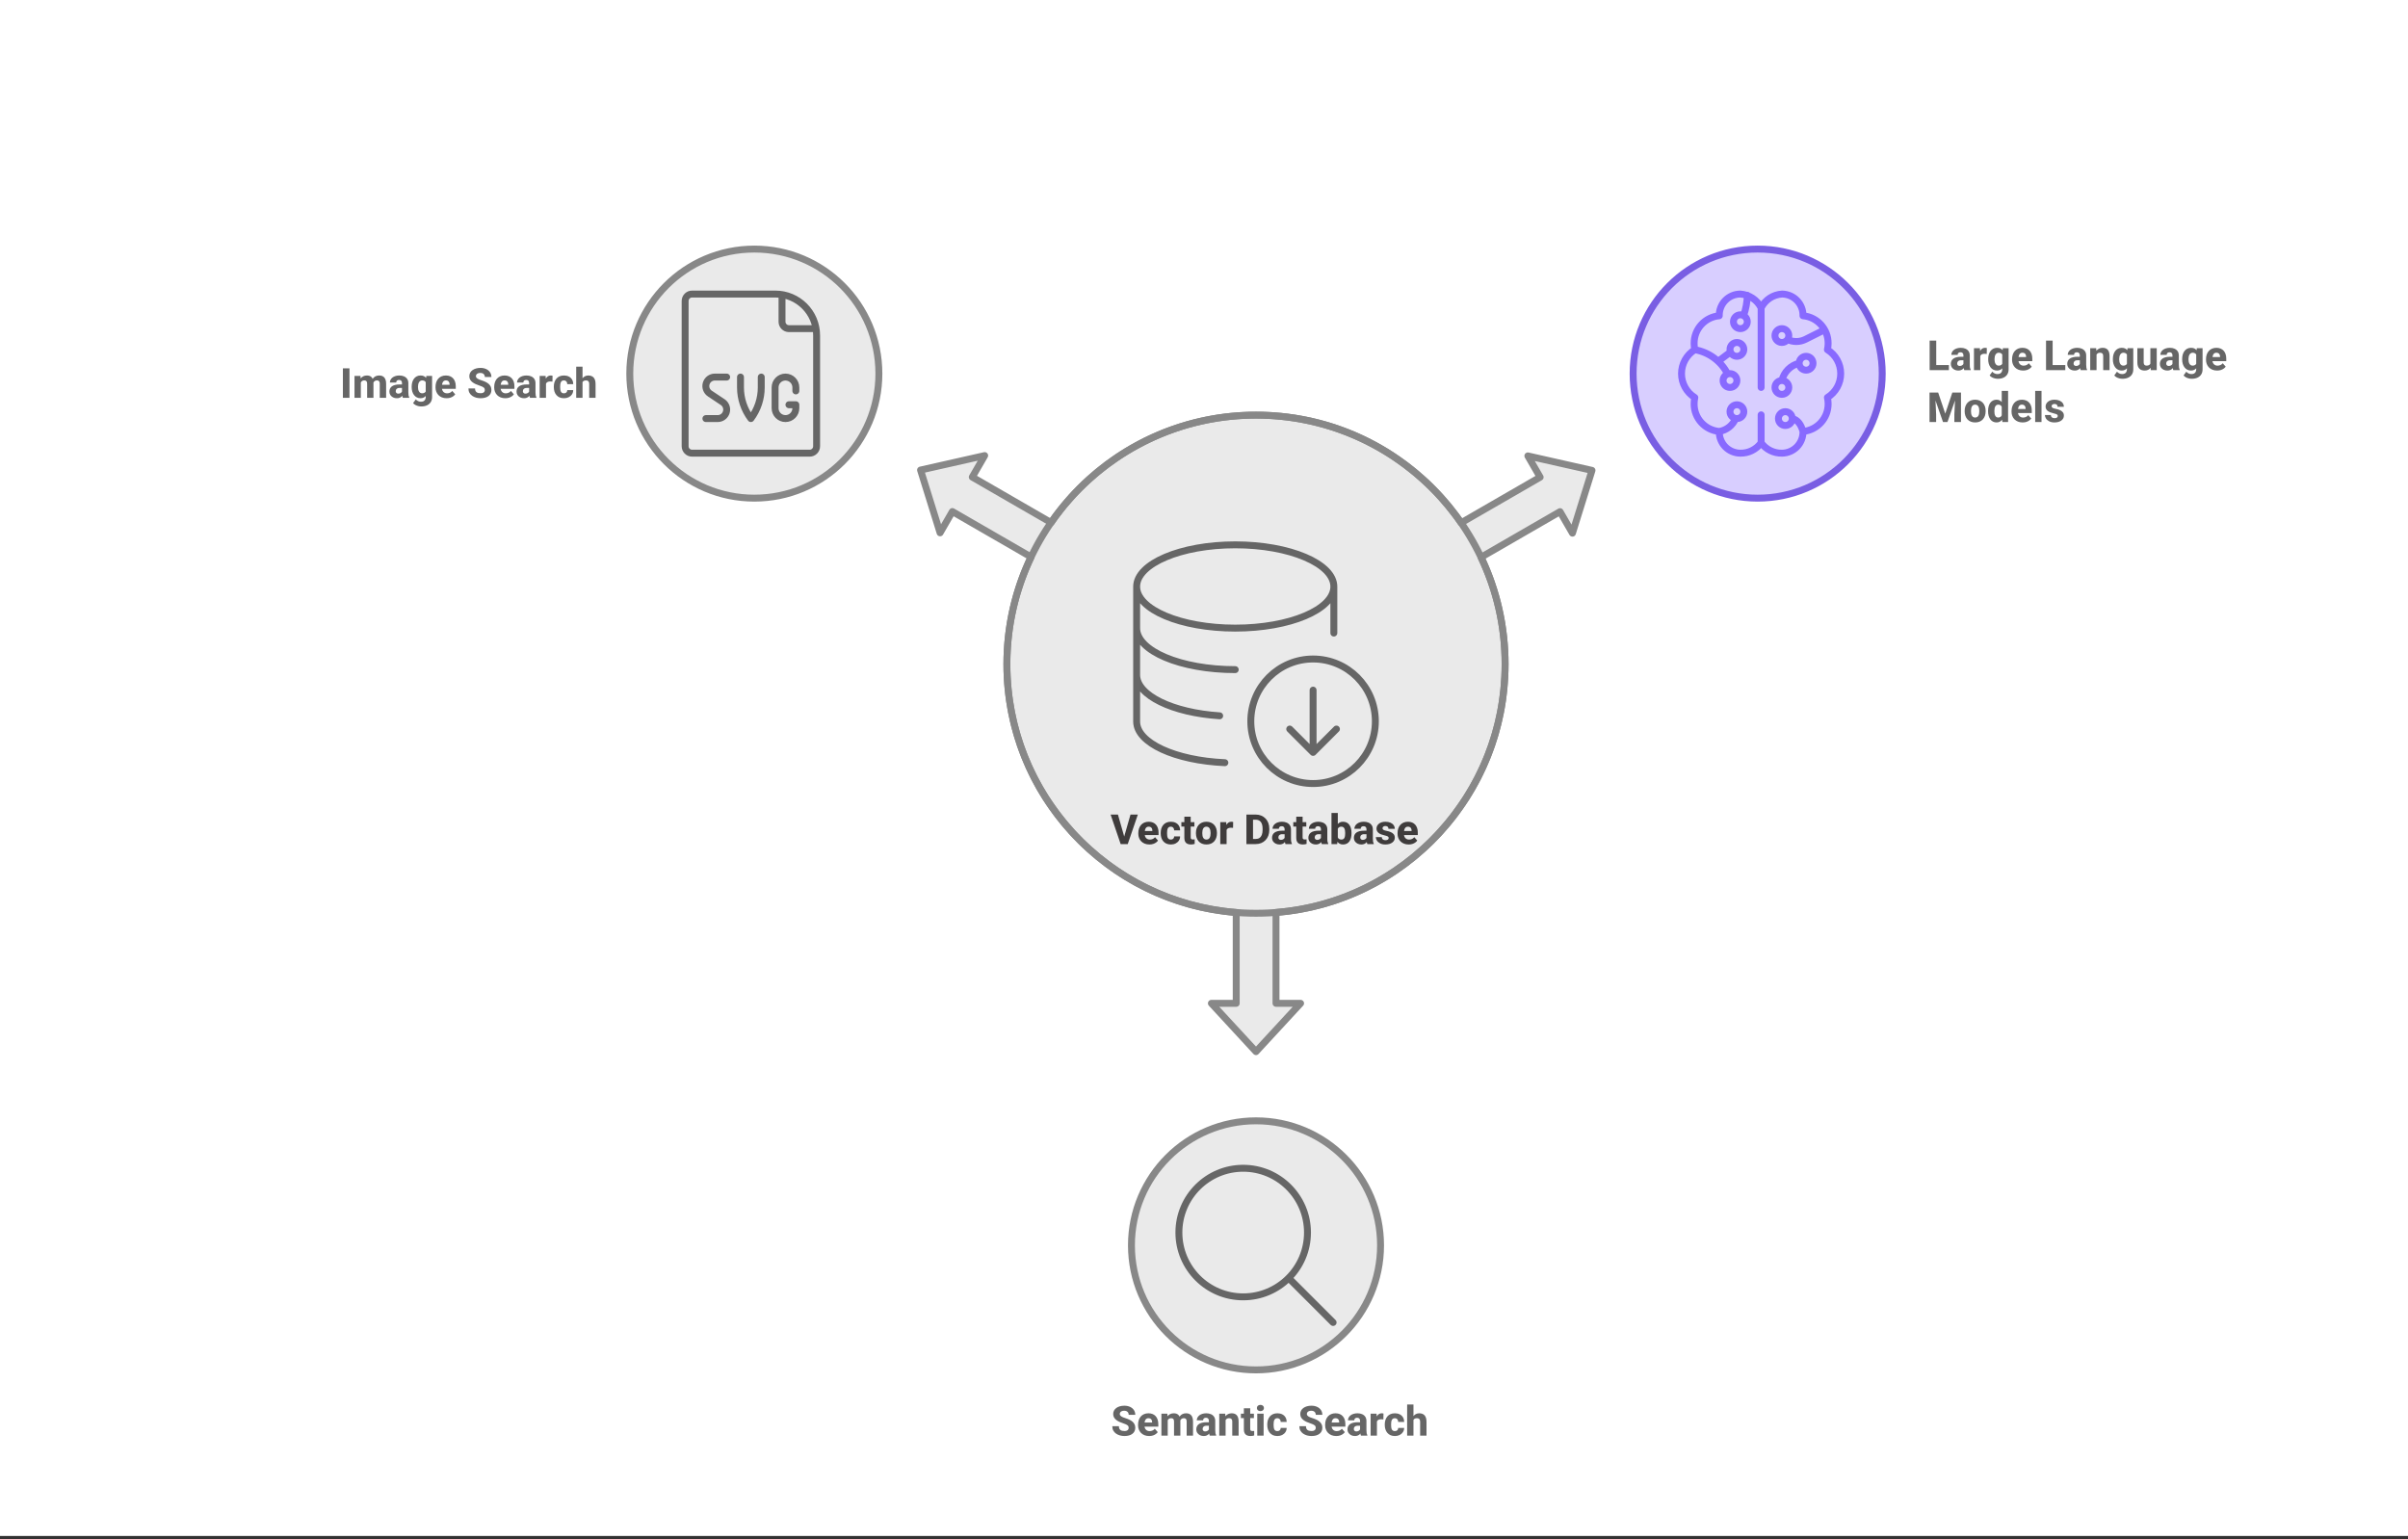 <svg width="696" height="445" viewBox="0 0 696 445" fill="none" xmlns="http://www.w3.org/2000/svg">
<rect x="0" y="0" width="696" height="445" fill="#333333" stroke="none"/>
<path d="M696 0H0V444H696V0Z" fill="white"/>
<g style="mix-blend-mode:multiply">
<path fill-rule="evenodd" clip-rule="evenodd" d="M182.03 108C182.03 127.882 198.148 144 218.03 144C237.912 144 254.03 127.882 254.03 108C254.03 88.118 237.912 72 218.03 72C198.148 72 182.03 88.118 182.03 108Z" fill="#EAEAEA"/>
<path fill-rule="evenodd" clip-rule="evenodd" d="M327.03 360C327.03 379.882 343.148 396 363.03 396C382.912 396 399.03 379.882 399.03 360C399.03 340.118 382.912 324 363.03 324C343.148 324 327.03 340.118 327.03 360Z" fill="#EAEAEA"/>
<path fill-rule="evenodd" clip-rule="evenodd" d="M472.03 108C472.03 127.882 488.148 144 508.03 144C527.912 144 544.03 127.882 544.03 108C544.03 88.118 527.912 72 508.03 72C488.148 72 472.03 88.118 472.03 108Z" fill="#D8CEFF"/>
<path fill-rule="evenodd" clip-rule="evenodd" d="M435.03 191.996C435.03 152.232 402.795 119.996 363.03 119.996C323.266 119.996 291.03 152.232 291.03 191.996C291.03 231.761 323.266 263.996 363.03 263.996C402.794 263.996 435.03 231.761 435.03 191.996Z" fill="#EAEAEA"/>
<path fill-rule="evenodd" clip-rule="evenodd" d="M428.075 161.088C432.534 170.454 435.03 180.936 435.03 192C435.03 229.817 405.874 260.825 368.814 263.771V290.035H375.919L363.027 304L350.134 290.035H357.311V263.776C320.22 260.861 291.03 229.839 291.03 192C291.03 180.905 293.54 170.396 298.022 161.01L275.269 147.873L271.717 154.026L266.069 135.878L284.609 131.696L281.021 137.911L303.795 151.059C316.79 132.292 338.475 120 363.03 120C387.616 120 409.325 132.324 422.314 151.131L445.158 137.942L441.605 131.789L460.146 135.972L454.498 154.119L450.909 147.905L428.075 161.088Z" fill="#EAEAEA"/>
<path d="M324.855 242.107L326.754 235.469H328.881L325.957 244H324.568L324.855 242.107ZM323.127 235.469L325.02 242.107L325.318 244H323.912L321.006 235.469H323.127ZM332.227 244.117C331.723 244.117 331.271 244.037 330.873 243.877C330.475 243.717 330.137 243.496 329.859 243.215C329.586 242.93 329.377 242.602 329.232 242.23C329.088 241.859 329.016 241.463 329.016 241.041V240.818C329.016 240.346 329.082 239.91 329.215 239.512C329.348 239.113 329.541 238.768 329.795 238.475C330.053 238.178 330.369 237.949 330.744 237.789C331.119 237.625 331.547 237.543 332.027 237.543C332.477 237.543 332.877 237.617 333.229 237.766C333.58 237.91 333.877 238.119 334.119 238.393C334.361 238.662 334.545 238.988 334.67 239.371C334.799 239.75 334.863 240.176 334.863 240.648V241.398H329.754V240.221H333.07V240.08C333.07 239.857 333.029 239.662 332.947 239.494C332.869 239.326 332.752 239.197 332.596 239.107C332.443 239.014 332.25 238.967 332.016 238.967C331.793 238.967 331.607 239.014 331.459 239.107C331.311 239.201 331.191 239.334 331.102 239.506C331.016 239.674 330.953 239.871 330.914 240.098C330.875 240.32 330.855 240.561 330.855 240.818V241.041C330.855 241.287 330.889 241.512 330.955 241.715C331.021 241.918 331.119 242.092 331.248 242.236C331.377 242.381 331.533 242.494 331.717 242.576C331.9 242.658 332.109 242.699 332.344 242.699C332.633 242.699 332.908 242.645 333.17 242.535C333.432 242.422 333.658 242.246 333.85 242.008L334.705 242.986C334.576 243.174 334.395 243.355 334.16 243.531C333.93 243.703 333.652 243.844 333.328 243.953C333.004 244.062 332.637 244.117 332.227 244.117ZM338.402 242.693C338.598 242.693 338.768 242.656 338.912 242.582C339.057 242.508 339.168 242.404 339.246 242.271C339.328 242.135 339.369 241.971 339.369 241.779H341.092C341.092 242.24 340.973 242.646 340.734 242.998C340.5 243.35 340.184 243.625 339.785 243.824C339.387 244.02 338.938 244.117 338.438 244.117C337.945 244.117 337.516 244.037 337.148 243.877C336.781 243.713 336.475 243.484 336.229 243.191C335.982 242.898 335.797 242.559 335.672 242.172C335.551 241.781 335.49 241.359 335.49 240.906V240.754C335.49 240.305 335.551 239.885 335.672 239.494C335.797 239.104 335.982 238.762 336.229 238.469C336.475 238.176 336.779 237.949 337.143 237.789C337.51 237.625 337.939 237.543 338.432 237.543C338.951 237.543 339.41 237.643 339.809 237.842C340.211 238.041 340.525 238.328 340.752 238.703C340.979 239.074 341.092 239.521 341.092 240.045H339.369C339.369 239.842 339.332 239.66 339.258 239.5C339.188 239.336 339.078 239.207 338.93 239.113C338.785 239.016 338.605 238.967 338.391 238.967C338.168 238.967 337.984 239.016 337.84 239.113C337.699 239.207 337.592 239.338 337.518 239.506C337.443 239.674 337.393 239.865 337.365 240.08C337.338 240.291 337.324 240.516 337.324 240.754V240.906C337.324 241.148 337.338 241.379 337.365 241.598C337.393 241.812 337.443 242.002 337.518 242.166C337.596 242.33 337.705 242.459 337.846 242.553C337.986 242.646 338.172 242.693 338.402 242.693ZM345.223 237.66V238.943H341.461V237.66H345.223ZM342.322 236.09H344.156V242.014C344.156 242.189 344.178 242.324 344.221 242.418C344.264 242.512 344.334 242.578 344.432 242.617C344.529 242.652 344.654 242.67 344.807 242.67C344.916 242.67 345.01 242.666 345.088 242.658C345.166 242.65 345.238 242.641 345.305 242.629V243.953C345.148 244.004 344.982 244.043 344.807 244.07C344.631 244.102 344.439 244.117 344.232 244.117C343.838 244.117 343.496 244.053 343.207 243.924C342.922 243.795 342.703 243.592 342.551 243.314C342.398 243.033 342.322 242.668 342.322 242.219V236.09ZM345.674 240.895V240.771C345.674 240.307 345.74 239.879 345.873 239.488C346.006 239.094 346.201 238.752 346.459 238.463C346.717 238.174 347.033 237.949 347.408 237.789C347.783 237.625 348.213 237.543 348.697 237.543C349.189 237.543 349.623 237.625 349.998 237.789C350.377 237.949 350.695 238.174 350.953 238.463C351.211 238.752 351.406 239.094 351.539 239.488C351.672 239.879 351.738 240.307 351.738 240.771V240.895C351.738 241.355 351.672 241.783 351.539 242.178C351.406 242.568 351.211 242.91 350.953 243.203C350.695 243.492 350.379 243.717 350.004 243.877C349.629 244.037 349.197 244.117 348.709 244.117C348.225 244.117 347.793 244.037 347.414 243.877C347.035 243.717 346.717 243.492 346.459 243.203C346.201 242.91 346.006 242.568 345.873 242.178C345.74 241.783 345.674 241.355 345.674 240.895ZM347.508 240.771V240.895C347.508 241.145 347.527 241.379 347.566 241.598C347.609 241.816 347.678 242.008 347.771 242.172C347.865 242.336 347.988 242.465 348.141 242.559C348.297 242.648 348.486 242.693 348.709 242.693C348.932 242.693 349.119 242.648 349.271 242.559C349.424 242.465 349.547 242.336 349.641 242.172C349.734 242.008 349.801 241.816 349.84 241.598C349.883 241.379 349.904 241.145 349.904 240.895V240.771C349.904 240.525 349.883 240.295 349.84 240.08C349.801 239.861 349.734 239.668 349.641 239.5C349.547 239.332 349.422 239.201 349.266 239.107C349.113 239.014 348.924 238.967 348.697 238.967C348.479 238.967 348.293 239.014 348.141 239.107C347.988 239.201 347.865 239.332 347.771 239.5C347.678 239.668 347.609 239.861 347.566 240.08C347.527 240.295 347.508 240.525 347.508 240.771ZM354.533 239.137V244H352.705V237.66H354.422L354.533 239.137ZM356.426 237.613L356.396 239.318C356.318 239.307 356.217 239.297 356.092 239.289C355.967 239.277 355.859 239.271 355.77 239.271C355.535 239.271 355.332 239.301 355.16 239.359C354.992 239.414 354.852 239.496 354.738 239.605C354.629 239.715 354.547 239.852 354.492 240.016C354.438 240.176 354.41 240.361 354.41 240.572L354.064 240.402C354.064 239.984 354.105 239.602 354.188 239.254C354.27 238.906 354.389 238.605 354.545 238.352C354.701 238.094 354.893 237.895 355.119 237.754C355.346 237.613 355.604 237.543 355.893 237.543C355.986 237.543 356.082 237.549 356.18 237.561C356.277 237.572 356.359 237.59 356.426 237.613ZM362.959 244H361.084L361.096 242.523H362.959C363.385 242.523 363.744 242.426 364.037 242.23C364.33 242.031 364.553 241.738 364.705 241.352C364.857 240.961 364.934 240.486 364.934 239.928V239.535C364.934 239.113 364.891 238.742 364.805 238.422C364.719 238.098 364.592 237.826 364.424 237.607C364.256 237.389 364.047 237.225 363.797 237.115C363.551 237.006 363.268 236.951 362.947 236.951H361.049V235.469H362.947C363.525 235.469 364.053 235.566 364.529 235.762C365.01 235.957 365.424 236.236 365.771 236.6C366.123 236.963 366.395 237.393 366.586 237.889C366.777 238.385 366.873 238.938 366.873 239.547V239.928C366.873 240.533 366.777 241.086 366.586 241.586C366.395 242.082 366.123 242.512 365.771 242.875C365.424 243.234 365.012 243.512 364.535 243.707C364.059 243.902 363.533 244 362.959 244ZM362.168 235.469V244H360.258V235.469H362.168ZM371.303 242.488V239.77C371.303 239.578 371.273 239.414 371.215 239.277C371.156 239.141 371.064 239.033 370.939 238.955C370.814 238.877 370.652 238.838 370.453 238.838C370.285 238.838 370.139 238.867 370.014 238.926C369.893 238.984 369.799 239.068 369.732 239.178C369.67 239.287 369.639 239.422 369.639 239.582H367.811C367.811 239.297 367.875 239.031 368.004 238.785C368.133 238.539 368.316 238.322 368.555 238.135C368.797 237.947 369.086 237.803 369.422 237.701C369.758 237.596 370.135 237.543 370.553 237.543C371.049 237.543 371.49 237.627 371.877 237.795C372.268 237.959 372.576 238.207 372.803 238.539C373.029 238.867 373.143 239.281 373.143 239.781V242.436C373.143 242.818 373.164 243.119 373.207 243.338C373.254 243.553 373.32 243.74 373.406 243.9V244H371.561C371.475 243.816 371.41 243.59 371.367 243.32C371.324 243.047 371.303 242.77 371.303 242.488ZM371.531 240.133L371.543 241.141H370.635C370.432 241.141 370.256 241.166 370.107 241.217C369.963 241.268 369.846 241.338 369.756 241.428C369.666 241.514 369.6 241.615 369.557 241.732C369.518 241.846 369.498 241.971 369.498 242.107C369.498 242.236 369.529 242.354 369.592 242.459C369.654 242.561 369.74 242.641 369.85 242.699C369.959 242.758 370.086 242.787 370.23 242.787C370.469 242.787 370.672 242.74 370.84 242.646C371.012 242.553 371.145 242.439 371.238 242.307C371.332 242.17 371.379 242.043 371.379 241.926L371.818 242.688C371.748 242.844 371.662 243.006 371.561 243.174C371.459 243.338 371.33 243.492 371.174 243.637C371.018 243.777 370.828 243.893 370.605 243.982C370.387 244.072 370.123 244.117 369.814 244.117C369.416 244.117 369.055 244.037 368.73 243.877C368.406 243.713 368.146 243.488 367.951 243.203C367.76 242.918 367.664 242.59 367.664 242.219C367.664 241.887 367.725 241.592 367.846 241.334C367.967 241.076 368.148 240.857 368.391 240.678C368.637 240.498 368.945 240.363 369.316 240.273C369.688 240.18 370.121 240.133 370.617 240.133H371.531ZM377.566 237.66V238.943H373.805V237.66H377.566ZM374.666 236.09H376.5V242.014C376.5 242.189 376.521 242.324 376.564 242.418C376.607 242.512 376.678 242.578 376.775 242.617C376.873 242.652 376.998 242.67 377.15 242.67C377.26 242.67 377.354 242.666 377.432 242.658C377.51 242.65 377.582 242.641 377.648 242.629V243.953C377.492 244.004 377.326 244.043 377.15 244.07C376.975 244.102 376.783 244.117 376.576 244.117C376.182 244.117 375.84 244.053 375.551 243.924C375.266 243.795 375.047 243.592 374.895 243.314C374.742 243.033 374.666 242.668 374.666 242.219V236.09ZM381.803 242.488V239.77C381.803 239.578 381.773 239.414 381.715 239.277C381.656 239.141 381.564 239.033 381.439 238.955C381.314 238.877 381.152 238.838 380.953 238.838C380.785 238.838 380.639 238.867 380.514 238.926C380.393 238.984 380.299 239.068 380.232 239.178C380.17 239.287 380.139 239.422 380.139 239.582H378.311C378.311 239.297 378.375 239.031 378.504 238.785C378.633 238.539 378.816 238.322 379.055 238.135C379.297 237.947 379.586 237.803 379.922 237.701C380.258 237.596 380.635 237.543 381.053 237.543C381.549 237.543 381.99 237.627 382.377 237.795C382.768 237.959 383.076 238.207 383.303 238.539C383.529 238.867 383.643 239.281 383.643 239.781V242.436C383.643 242.818 383.664 243.119 383.707 243.338C383.754 243.553 383.82 243.74 383.906 243.9V244H382.061C381.975 243.816 381.91 243.59 381.867 243.32C381.824 243.047 381.803 242.77 381.803 242.488ZM382.031 240.133L382.043 241.141H381.135C380.932 241.141 380.756 241.166 380.607 241.217C380.463 241.268 380.346 241.338 380.256 241.428C380.166 241.514 380.1 241.615 380.057 241.732C380.018 241.846 379.998 241.971 379.998 242.107C379.998 242.236 380.029 242.354 380.092 242.459C380.154 242.561 380.24 242.641 380.35 242.699C380.459 242.758 380.586 242.787 380.73 242.787C380.969 242.787 381.172 242.74 381.34 242.646C381.512 242.553 381.645 242.439 381.738 242.307C381.832 242.17 381.879 242.043 381.879 241.926L382.318 242.688C382.248 242.844 382.162 243.006 382.061 243.174C381.959 243.338 381.83 243.492 381.674 243.637C381.518 243.777 381.328 243.893 381.105 243.982C380.887 244.072 380.623 244.117 380.314 244.117C379.916 244.117 379.555 244.037 379.23 243.877C378.906 243.713 378.646 243.488 378.451 243.203C378.26 242.918 378.164 242.59 378.164 242.219C378.164 241.887 378.225 241.592 378.346 241.334C378.467 241.076 378.648 240.857 378.891 240.678C379.137 240.498 379.445 240.363 379.816 240.273C380.188 240.18 380.621 240.133 381.117 240.133H382.031ZM384.85 235H386.678V242.494L386.49 244H384.85V235ZM390.633 240.76V240.883C390.633 241.363 390.582 241.801 390.48 242.195C390.383 242.59 390.232 242.932 390.029 243.221C389.826 243.506 389.57 243.727 389.262 243.883C388.953 244.039 388.59 244.117 388.172 244.117C387.785 244.117 387.453 244.037 387.176 243.877C386.898 243.713 386.666 243.486 386.479 243.197C386.291 242.908 386.139 242.57 386.021 242.184C385.908 241.797 385.82 241.381 385.758 240.936V240.725C385.82 240.279 385.908 239.863 386.021 239.477C386.139 239.09 386.291 238.752 386.479 238.463C386.666 238.174 386.896 237.949 387.17 237.789C387.447 237.625 387.777 237.543 388.16 237.543C388.582 237.543 388.947 237.623 389.256 237.783C389.568 237.943 389.826 238.168 390.029 238.457C390.232 238.742 390.383 239.082 390.48 239.477C390.582 239.867 390.633 240.295 390.633 240.76ZM388.805 240.883V240.76C388.805 240.518 388.787 240.289 388.752 240.074C388.721 239.859 388.664 239.67 388.582 239.506C388.504 239.338 388.393 239.207 388.248 239.113C388.107 239.016 387.926 238.967 387.703 238.967C387.484 238.967 387.299 239.004 387.146 239.078C386.994 239.152 386.871 239.258 386.777 239.395C386.684 239.527 386.615 239.689 386.572 239.881C386.529 240.072 386.506 240.285 386.502 240.52V241.141C386.506 241.453 386.547 241.727 386.625 241.961C386.703 242.195 386.83 242.377 387.006 242.506C387.182 242.631 387.418 242.693 387.715 242.693C387.941 242.693 388.125 242.65 388.266 242.564C388.41 242.475 388.52 242.35 388.594 242.189C388.672 242.029 388.727 241.838 388.758 241.615C388.789 241.393 388.805 241.148 388.805 240.883ZM394.963 242.488V239.77C394.963 239.578 394.934 239.414 394.875 239.277C394.816 239.141 394.725 239.033 394.6 238.955C394.475 238.877 394.312 238.838 394.113 238.838C393.945 238.838 393.799 238.867 393.674 238.926C393.553 238.984 393.459 239.068 393.393 239.178C393.33 239.287 393.299 239.422 393.299 239.582H391.471C391.471 239.297 391.535 239.031 391.664 238.785C391.793 238.539 391.977 238.322 392.215 238.135C392.457 237.947 392.746 237.803 393.082 237.701C393.418 237.596 393.795 237.543 394.213 237.543C394.709 237.543 395.15 237.627 395.537 237.795C395.928 237.959 396.236 238.207 396.463 238.539C396.689 238.867 396.803 239.281 396.803 239.781V242.436C396.803 242.818 396.824 243.119 396.867 243.338C396.914 243.553 396.98 243.74 397.066 243.9V244H395.221C395.135 243.816 395.07 243.59 395.027 243.32C394.984 243.047 394.963 242.77 394.963 242.488ZM395.191 240.133L395.203 241.141H394.295C394.092 241.141 393.916 241.166 393.768 241.217C393.623 241.268 393.506 241.338 393.416 241.428C393.326 241.514 393.26 241.615 393.217 241.732C393.178 241.846 393.158 241.971 393.158 242.107C393.158 242.236 393.189 242.354 393.252 242.459C393.314 242.561 393.4 242.641 393.51 242.699C393.619 242.758 393.746 242.787 393.891 242.787C394.129 242.787 394.332 242.74 394.5 242.646C394.672 242.553 394.805 242.439 394.898 242.307C394.992 242.17 395.039 242.043 395.039 241.926L395.479 242.688C395.408 242.844 395.322 243.006 395.221 243.174C395.119 243.338 394.99 243.492 394.834 243.637C394.678 243.777 394.488 243.893 394.266 243.982C394.047 244.072 393.783 244.117 393.475 244.117C393.076 244.117 392.715 244.037 392.391 243.877C392.066 243.713 391.807 243.488 391.611 243.203C391.42 242.918 391.324 242.59 391.324 242.219C391.324 241.887 391.385 241.592 391.506 241.334C391.627 241.076 391.809 240.857 392.051 240.678C392.297 240.498 392.605 240.363 392.977 240.273C393.348 240.18 393.781 240.133 394.277 240.133H395.191ZM401.379 242.236C401.379 242.119 401.342 242.016 401.268 241.926C401.197 241.836 401.068 241.754 400.881 241.68C400.697 241.605 400.438 241.531 400.102 241.457C399.785 241.391 399.49 241.305 399.217 241.199C398.943 241.09 398.705 240.959 398.502 240.807C398.299 240.65 398.141 240.467 398.027 240.256C397.914 240.041 397.857 239.797 397.857 239.523C397.857 239.258 397.914 239.006 398.027 238.768C398.145 238.529 398.312 238.318 398.531 238.135C398.754 237.951 399.023 237.807 399.34 237.701C399.66 237.596 400.023 237.543 400.43 237.543C400.988 237.543 401.471 237.631 401.877 237.807C402.283 237.979 402.596 238.221 402.814 238.533C403.033 238.842 403.143 239.195 403.143 239.594H401.314C401.314 239.43 401.283 239.287 401.221 239.166C401.158 239.045 401.062 238.951 400.934 238.885C400.805 238.814 400.635 238.779 400.424 238.779C400.26 238.779 400.115 238.809 399.99 238.867C399.869 238.922 399.773 238.998 399.703 239.096C399.637 239.193 399.604 239.307 399.604 239.436C399.604 239.525 399.623 239.607 399.662 239.682C399.705 239.752 399.77 239.818 399.855 239.881C399.945 239.939 400.061 239.992 400.201 240.039C400.346 240.086 400.521 240.131 400.729 240.174C401.17 240.256 401.572 240.371 401.936 240.52C402.303 240.668 402.596 240.873 402.814 241.135C403.037 241.396 403.148 241.742 403.148 242.172C403.148 242.453 403.084 242.711 402.955 242.945C402.83 243.18 402.648 243.385 402.41 243.561C402.172 243.736 401.887 243.873 401.555 243.971C401.223 244.068 400.848 244.117 400.43 244.117C399.832 244.117 399.326 244.01 398.912 243.795C398.498 243.58 398.186 243.311 397.975 242.986C397.768 242.658 397.664 242.322 397.664 241.979H399.381C399.389 242.189 399.441 242.361 399.539 242.494C399.641 242.627 399.771 242.725 399.932 242.787C400.092 242.846 400.271 242.875 400.471 242.875C400.67 242.875 400.836 242.848 400.969 242.793C401.102 242.738 401.203 242.664 401.273 242.57C401.344 242.473 401.379 242.361 401.379 242.236ZM407.156 244.117C406.652 244.117 406.201 244.037 405.803 243.877C405.404 243.717 405.066 243.496 404.789 243.215C404.516 242.93 404.307 242.602 404.162 242.23C404.018 241.859 403.945 241.463 403.945 241.041V240.818C403.945 240.346 404.012 239.91 404.145 239.512C404.277 239.113 404.471 238.768 404.725 238.475C404.982 238.178 405.299 237.949 405.674 237.789C406.049 237.625 406.477 237.543 406.957 237.543C407.406 237.543 407.807 237.617 408.158 237.766C408.51 237.91 408.807 238.119 409.049 238.393C409.291 238.662 409.475 238.988 409.6 239.371C409.729 239.75 409.793 240.176 409.793 240.648V241.398H404.684V240.221H408V240.08C408 239.857 407.959 239.662 407.877 239.494C407.799 239.326 407.682 239.197 407.525 239.107C407.373 239.014 407.18 238.967 406.945 238.967C406.723 238.967 406.537 239.014 406.389 239.107C406.24 239.201 406.121 239.334 406.031 239.506C405.945 239.674 405.883 239.871 405.844 240.098C405.805 240.32 405.785 240.561 405.785 240.818V241.041C405.785 241.287 405.818 241.512 405.885 241.715C405.951 241.918 406.049 242.092 406.178 242.236C406.307 242.381 406.463 242.494 406.646 242.576C406.83 242.658 407.039 242.699 407.273 242.699C407.562 242.699 407.838 242.645 408.1 242.535C408.361 242.422 408.588 242.246 408.779 242.008L409.635 242.986C409.506 243.174 409.324 243.355 409.09 243.531C408.859 243.703 408.582 243.844 408.258 243.953C407.934 244.062 407.566 244.117 407.156 244.117Z" fill="#3F3C3C"/>
<path d="M101.012 106.469V115H99.107V106.469H101.012ZM104.293 109.99V115H102.465V108.66H104.182L104.293 109.99ZM104.059 111.607L103.596 111.619C103.596 111.174 103.648 110.766 103.754 110.395C103.863 110.02 104.021 109.693 104.229 109.416C104.436 109.139 104.691 108.924 104.996 108.771C105.305 108.619 105.66 108.543 106.062 108.543C106.344 108.543 106.6 108.586 106.83 108.672C107.061 108.754 107.258 108.885 107.422 109.064C107.59 109.24 107.719 109.471 107.809 109.756C107.898 110.037 107.943 110.375 107.943 110.77V115H106.115V110.992C106.115 110.711 106.08 110.498 106.01 110.354C105.943 110.205 105.846 110.104 105.717 110.049C105.588 109.994 105.434 109.967 105.254 109.967C105.059 109.967 104.885 110.01 104.732 110.096C104.584 110.178 104.459 110.293 104.357 110.441C104.256 110.59 104.18 110.764 104.129 110.963C104.082 111.162 104.059 111.377 104.059 111.607ZM107.756 111.514L107.176 111.561C107.176 111.131 107.227 110.732 107.328 110.365C107.43 109.998 107.582 109.68 107.785 109.41C107.988 109.137 108.24 108.924 108.541 108.771C108.846 108.619 109.199 108.543 109.602 108.543C109.898 108.543 110.168 108.586 110.41 108.672C110.656 108.758 110.867 108.896 111.043 109.088C111.223 109.279 111.361 109.531 111.459 109.844C111.557 110.152 111.605 110.531 111.605 110.98V115H109.766V110.98C109.766 110.703 109.73 110.492 109.66 110.348C109.594 110.203 109.496 110.104 109.367 110.049C109.242 109.994 109.092 109.967 108.916 109.967C108.721 109.967 108.551 110.008 108.406 110.09C108.262 110.168 108.141 110.277 108.043 110.418C107.945 110.555 107.873 110.717 107.826 110.904C107.779 111.092 107.756 111.295 107.756 111.514ZM116.188 113.488V110.77C116.188 110.578 116.158 110.414 116.1 110.277C116.041 110.141 115.949 110.033 115.824 109.955C115.699 109.877 115.537 109.838 115.338 109.838C115.17 109.838 115.023 109.867 114.898 109.926C114.777 109.984 114.684 110.068 114.617 110.178C114.555 110.287 114.523 110.422 114.523 110.582H112.695C112.695 110.297 112.76 110.031 112.889 109.785C113.018 109.539 113.201 109.322 113.439 109.135C113.682 108.947 113.971 108.803 114.307 108.701C114.643 108.596 115.02 108.543 115.438 108.543C115.934 108.543 116.375 108.627 116.762 108.795C117.152 108.959 117.461 109.207 117.688 109.539C117.914 109.867 118.027 110.281 118.027 110.781V113.436C118.027 113.818 118.049 114.119 118.092 114.338C118.139 114.553 118.205 114.74 118.291 114.9V115H116.445C116.359 114.816 116.295 114.59 116.252 114.32C116.209 114.047 116.188 113.77 116.188 113.488ZM116.416 111.133L116.428 112.141H115.52C115.316 112.141 115.141 112.166 114.992 112.217C114.848 112.268 114.73 112.338 114.641 112.428C114.551 112.514 114.484 112.615 114.441 112.732C114.402 112.846 114.383 112.971 114.383 113.107C114.383 113.236 114.414 113.354 114.477 113.459C114.539 113.561 114.625 113.641 114.734 113.699C114.844 113.758 114.971 113.787 115.115 113.787C115.354 113.787 115.557 113.74 115.725 113.646C115.896 113.553 116.029 113.439 116.123 113.307C116.217 113.17 116.264 113.043 116.264 112.926L116.703 113.688C116.633 113.844 116.547 114.006 116.445 114.174C116.344 114.338 116.215 114.492 116.059 114.637C115.902 114.777 115.713 114.893 115.49 114.982C115.271 115.072 115.008 115.117 114.699 115.117C114.301 115.117 113.939 115.037 113.615 114.877C113.291 114.713 113.031 114.488 112.836 114.203C112.645 113.918 112.549 113.59 112.549 113.219C112.549 112.887 112.609 112.592 112.73 112.334C112.852 112.076 113.033 111.857 113.275 111.678C113.521 111.498 113.83 111.363 114.201 111.273C114.572 111.18 115.006 111.133 115.502 111.133H116.416ZM123.225 108.66H124.889V114.771C124.889 115.354 124.756 115.848 124.49 116.254C124.229 116.66 123.863 116.969 123.395 117.18C122.926 117.391 122.377 117.496 121.748 117.496C121.475 117.496 121.189 117.459 120.893 117.385C120.596 117.314 120.316 117.207 120.055 117.062C119.793 116.922 119.574 116.742 119.398 116.523L120.178 115.445C120.357 115.648 120.572 115.812 120.822 115.938C121.072 116.066 121.357 116.131 121.678 116.131C121.971 116.131 122.219 116.078 122.422 115.973C122.625 115.867 122.779 115.713 122.885 115.51C122.994 115.307 123.049 115.061 123.049 114.771V110.143L123.225 108.66ZM118.988 111.906V111.783C118.988 111.303 119.047 110.865 119.164 110.471C119.281 110.072 119.451 109.73 119.674 109.445C119.9 109.156 120.172 108.934 120.488 108.777C120.809 108.621 121.168 108.543 121.566 108.543C121.996 108.543 122.352 108.625 122.633 108.789C122.914 108.949 123.143 109.176 123.318 109.469C123.494 109.758 123.633 110.1 123.734 110.494C123.836 110.885 123.918 111.309 123.98 111.766V111.977C123.918 112.414 123.828 112.822 123.711 113.201C123.594 113.58 123.441 113.914 123.254 114.203C123.066 114.488 122.832 114.713 122.551 114.877C122.273 115.037 121.941 115.117 121.555 115.117C121.16 115.117 120.805 115.037 120.488 114.877C120.172 114.717 119.9 114.492 119.674 114.203C119.451 113.914 119.281 113.574 119.164 113.184C119.047 112.793 118.988 112.367 118.988 111.906ZM120.816 111.783V111.906C120.816 112.156 120.84 112.389 120.887 112.604C120.938 112.818 121.012 113.008 121.109 113.172C121.211 113.336 121.336 113.465 121.484 113.559C121.637 113.648 121.814 113.693 122.018 113.693C122.314 113.693 122.555 113.631 122.738 113.506C122.926 113.377 123.062 113.199 123.148 112.973C123.238 112.746 123.285 112.482 123.289 112.182V111.566C123.289 111.316 123.264 111.092 123.213 110.893C123.162 110.693 123.086 110.525 122.984 110.389C122.887 110.252 122.758 110.148 122.598 110.078C122.441 110.004 122.252 109.967 122.029 109.967C121.83 109.967 121.654 110.014 121.502 110.107C121.35 110.197 121.223 110.324 121.121 110.488C121.02 110.652 120.943 110.846 120.893 111.068C120.842 111.287 120.816 111.525 120.816 111.783ZM129.096 115.117C128.592 115.117 128.141 115.037 127.742 114.877C127.344 114.717 127.006 114.496 126.729 114.215C126.455 113.93 126.246 113.602 126.102 113.23C125.957 112.859 125.885 112.463 125.885 112.041V111.818C125.885 111.346 125.951 110.91 126.084 110.512C126.217 110.113 126.41 109.768 126.664 109.475C126.922 109.178 127.238 108.949 127.613 108.789C127.988 108.625 128.416 108.543 128.896 108.543C129.346 108.543 129.746 108.617 130.098 108.766C130.449 108.91 130.746 109.119 130.988 109.393C131.23 109.662 131.414 109.988 131.539 110.371C131.668 110.75 131.732 111.176 131.732 111.648V112.398H126.623V111.221H129.939V111.08C129.939 110.857 129.898 110.662 129.816 110.494C129.738 110.326 129.621 110.197 129.465 110.107C129.312 110.014 129.119 109.967 128.885 109.967C128.662 109.967 128.477 110.014 128.328 110.107C128.18 110.201 128.061 110.334 127.971 110.506C127.885 110.674 127.822 110.871 127.783 111.098C127.744 111.32 127.725 111.561 127.725 111.818V112.041C127.725 112.287 127.758 112.512 127.824 112.715C127.891 112.918 127.988 113.092 128.117 113.236C128.246 113.381 128.402 113.494 128.586 113.576C128.77 113.658 128.979 113.699 129.213 113.699C129.502 113.699 129.777 113.645 130.039 113.535C130.301 113.422 130.527 113.246 130.719 113.008L131.574 113.986C131.445 114.174 131.264 114.355 131.029 114.531C130.799 114.703 130.521 114.844 130.197 114.953C129.873 115.062 129.506 115.117 129.096 115.117ZM140.129 112.75C140.129 112.605 140.107 112.477 140.064 112.363C140.021 112.246 139.943 112.139 139.83 112.041C139.717 111.943 139.557 111.846 139.35 111.748C139.143 111.646 138.871 111.543 138.535 111.438C138.152 111.312 137.787 111.172 137.439 111.016C137.096 110.855 136.789 110.67 136.52 110.459C136.25 110.248 136.037 110.002 135.881 109.721C135.729 109.439 135.652 109.111 135.652 108.736C135.652 108.373 135.732 108.045 135.893 107.752C136.053 107.459 136.277 107.209 136.566 107.002C136.855 106.791 137.195 106.631 137.586 106.521C137.977 106.408 138.406 106.352 138.875 106.352C139.5 106.352 140.049 106.463 140.521 106.686C140.998 106.904 141.369 107.213 141.635 107.611C141.9 108.006 142.033 108.465 142.033 108.988H140.135C140.135 108.758 140.086 108.555 139.988 108.379C139.895 108.199 139.75 108.059 139.555 107.957C139.363 107.855 139.123 107.805 138.834 107.805C138.553 107.805 138.316 107.848 138.125 107.934C137.938 108.016 137.795 108.129 137.697 108.273C137.604 108.418 137.557 108.576 137.557 108.748C137.557 108.885 137.592 109.01 137.662 109.123C137.736 109.232 137.842 109.336 137.979 109.434C138.119 109.527 138.291 109.617 138.494 109.703C138.697 109.789 138.93 109.871 139.191 109.949C139.648 110.094 140.053 110.254 140.404 110.43C140.76 110.605 141.059 110.805 141.301 111.027C141.543 111.25 141.725 111.502 141.846 111.783C141.971 112.064 142.033 112.383 142.033 112.738C142.033 113.117 141.959 113.453 141.811 113.746C141.666 114.039 141.455 114.289 141.178 114.496C140.904 114.699 140.576 114.854 140.193 114.959C139.811 115.064 139.383 115.117 138.91 115.117C138.48 115.117 138.057 115.062 137.639 114.953C137.221 114.84 136.842 114.668 136.502 114.438C136.166 114.207 135.896 113.914 135.693 113.559C135.494 113.199 135.395 112.773 135.395 112.281H137.305C137.305 112.539 137.342 112.758 137.416 112.938C137.49 113.113 137.596 113.256 137.732 113.365C137.873 113.475 138.043 113.553 138.242 113.6C138.441 113.646 138.664 113.67 138.91 113.67C139.195 113.67 139.426 113.631 139.602 113.553C139.781 113.471 139.914 113.359 140 113.219C140.086 113.078 140.129 112.922 140.129 112.75ZM146.053 115.117C145.549 115.117 145.098 115.037 144.699 114.877C144.301 114.717 143.963 114.496 143.686 114.215C143.412 113.93 143.203 113.602 143.059 113.23C142.914 112.859 142.842 112.463 142.842 112.041V111.818C142.842 111.346 142.908 110.91 143.041 110.512C143.174 110.113 143.367 109.768 143.621 109.475C143.879 109.178 144.195 108.949 144.57 108.789C144.945 108.625 145.373 108.543 145.854 108.543C146.303 108.543 146.703 108.617 147.055 108.766C147.406 108.91 147.703 109.119 147.945 109.393C148.188 109.662 148.371 109.988 148.496 110.371C148.625 110.75 148.689 111.176 148.689 111.648V112.398H143.58V111.221H146.896V111.08C146.896 110.857 146.855 110.662 146.773 110.494C146.695 110.326 146.578 110.197 146.422 110.107C146.27 110.014 146.076 109.967 145.842 109.967C145.619 109.967 145.434 110.014 145.285 110.107C145.137 110.201 145.018 110.334 144.928 110.506C144.842 110.674 144.779 110.871 144.74 111.098C144.701 111.32 144.682 111.561 144.682 111.818V112.041C144.682 112.287 144.715 112.512 144.781 112.715C144.848 112.918 144.945 113.092 145.074 113.236C145.203 113.381 145.359 113.494 145.543 113.576C145.727 113.658 145.936 113.699 146.17 113.699C146.459 113.699 146.734 113.645 146.996 113.535C147.258 113.422 147.484 113.246 147.676 113.008L148.531 113.986C148.402 114.174 148.221 114.355 147.986 114.531C147.756 114.703 147.479 114.844 147.154 114.953C146.83 115.062 146.463 115.117 146.053 115.117ZM152.938 113.488V110.77C152.938 110.578 152.908 110.414 152.85 110.277C152.791 110.141 152.699 110.033 152.574 109.955C152.449 109.877 152.287 109.838 152.088 109.838C151.92 109.838 151.773 109.867 151.648 109.926C151.527 109.984 151.434 110.068 151.367 110.178C151.305 110.287 151.273 110.422 151.273 110.582H149.445C149.445 110.297 149.51 110.031 149.639 109.785C149.768 109.539 149.951 109.322 150.189 109.135C150.432 108.947 150.721 108.803 151.057 108.701C151.393 108.596 151.77 108.543 152.188 108.543C152.684 108.543 153.125 108.627 153.512 108.795C153.902 108.959 154.211 109.207 154.438 109.539C154.664 109.867 154.777 110.281 154.777 110.781V113.436C154.777 113.818 154.799 114.119 154.842 114.338C154.889 114.553 154.955 114.74 155.041 114.9V115H153.195C153.109 114.816 153.045 114.59 153.002 114.32C152.959 114.047 152.938 113.77 152.938 113.488ZM153.166 111.133L153.178 112.141H152.27C152.066 112.141 151.891 112.166 151.742 112.217C151.598 112.268 151.48 112.338 151.391 112.428C151.301 112.514 151.234 112.615 151.191 112.732C151.152 112.846 151.133 112.971 151.133 113.107C151.133 113.236 151.164 113.354 151.227 113.459C151.289 113.561 151.375 113.641 151.484 113.699C151.594 113.758 151.721 113.787 151.865 113.787C152.104 113.787 152.307 113.74 152.475 113.646C152.646 113.553 152.779 113.439 152.873 113.307C152.967 113.17 153.014 113.043 153.014 112.926L153.453 113.688C153.383 113.844 153.297 114.006 153.195 114.174C153.094 114.338 152.965 114.492 152.809 114.637C152.652 114.777 152.463 114.893 152.24 114.982C152.021 115.072 151.758 115.117 151.449 115.117C151.051 115.117 150.689 115.037 150.365 114.877C150.041 114.713 149.781 114.488 149.586 114.203C149.395 113.918 149.299 113.59 149.299 113.219C149.299 112.887 149.359 112.592 149.48 112.334C149.602 112.076 149.783 111.857 150.025 111.678C150.271 111.498 150.58 111.363 150.951 111.273C151.322 111.18 151.756 111.133 152.252 111.133H153.166ZM157.812 110.137V115H155.984V108.66H157.701L157.812 110.137ZM159.705 108.613L159.676 110.318C159.598 110.307 159.496 110.297 159.371 110.289C159.246 110.277 159.139 110.271 159.049 110.271C158.814 110.271 158.611 110.301 158.439 110.359C158.271 110.414 158.131 110.496 158.018 110.605C157.908 110.715 157.826 110.852 157.771 111.016C157.717 111.176 157.689 111.361 157.689 111.572L157.344 111.402C157.344 110.984 157.385 110.602 157.467 110.254C157.549 109.906 157.668 109.605 157.824 109.352C157.98 109.094 158.172 108.895 158.398 108.754C158.625 108.613 158.883 108.543 159.172 108.543C159.266 108.543 159.361 108.549 159.459 108.561C159.557 108.572 159.639 108.59 159.705 108.613ZM162.986 113.693C163.182 113.693 163.352 113.656 163.496 113.582C163.641 113.508 163.752 113.404 163.83 113.271C163.912 113.135 163.953 112.971 163.953 112.779H165.676C165.676 113.24 165.557 113.646 165.318 113.998C165.084 114.35 164.768 114.625 164.369 114.824C163.971 115.02 163.521 115.117 163.021 115.117C162.529 115.117 162.1 115.037 161.732 114.877C161.365 114.713 161.059 114.484 160.812 114.191C160.566 113.898 160.381 113.559 160.256 113.172C160.135 112.781 160.074 112.359 160.074 111.906V111.754C160.074 111.305 160.135 110.885 160.256 110.494C160.381 110.104 160.566 109.762 160.812 109.469C161.059 109.176 161.363 108.949 161.727 108.789C162.094 108.625 162.523 108.543 163.016 108.543C163.535 108.543 163.994 108.643 164.393 108.842C164.795 109.041 165.109 109.328 165.336 109.703C165.562 110.074 165.676 110.521 165.676 111.045H163.953C163.953 110.842 163.916 110.66 163.842 110.5C163.771 110.336 163.662 110.207 163.514 110.113C163.369 110.016 163.189 109.967 162.975 109.967C162.752 109.967 162.568 110.016 162.424 110.113C162.283 110.207 162.176 110.338 162.102 110.506C162.027 110.674 161.977 110.865 161.949 111.08C161.922 111.291 161.908 111.516 161.908 111.754V111.906C161.908 112.148 161.922 112.379 161.949 112.598C161.977 112.812 162.027 113.002 162.102 113.166C162.18 113.33 162.289 113.459 162.43 113.553C162.57 113.646 162.756 113.693 162.986 113.693ZM168.371 106V115H166.543V106H168.371ZM168.131 111.607L167.674 111.619C167.674 111.174 167.729 110.766 167.838 110.395C167.951 110.02 168.111 109.693 168.318 109.416C168.525 109.139 168.773 108.924 169.062 108.771C169.355 108.619 169.678 108.543 170.029 108.543C170.342 108.543 170.627 108.588 170.885 108.678C171.143 108.768 171.365 108.91 171.553 109.105C171.74 109.301 171.885 109.557 171.986 109.873C172.088 110.189 172.139 110.574 172.139 111.027V115H170.299V111.016C170.299 110.746 170.26 110.535 170.182 110.383C170.107 110.23 169.998 110.123 169.854 110.061C169.713 109.998 169.541 109.967 169.338 109.967C169.1 109.967 168.902 110.01 168.746 110.096C168.59 110.178 168.467 110.293 168.377 110.441C168.287 110.59 168.223 110.764 168.184 110.963C168.148 111.162 168.131 111.377 168.131 111.607Z" fill="#666666"/>
<path d="M563.3 105.523V107H558.993V105.523H563.3ZM559.643 98.469V107H557.733V98.469H559.643ZM567.501 105.488V102.77C567.501 102.578 567.471 102.414 567.413 102.277C567.354 102.141 567.262 102.033 567.137 101.955C567.012 101.877 566.85 101.838 566.651 101.838C566.483 101.838 566.337 101.867 566.212 101.926C566.091 101.984 565.997 102.068 565.93 102.178C565.868 102.287 565.837 102.422 565.837 102.582H564.009C564.009 102.297 564.073 102.031 564.202 101.785C564.331 101.539 564.514 101.322 564.753 101.135C564.995 100.947 565.284 100.803 565.62 100.701C565.956 100.596 566.333 100.543 566.751 100.543C567.247 100.543 567.688 100.627 568.075 100.795C568.466 100.959 568.774 101.207 569.001 101.539C569.227 101.867 569.341 102.281 569.341 102.781V105.436C569.341 105.818 569.362 106.119 569.405 106.338C569.452 106.553 569.518 106.74 569.604 106.9V107H567.759C567.673 106.816 567.608 106.59 567.565 106.32C567.522 106.047 567.501 105.77 567.501 105.488ZM567.729 103.133L567.741 104.141H566.833C566.63 104.141 566.454 104.166 566.305 104.217C566.161 104.268 566.044 104.338 565.954 104.428C565.864 104.514 565.798 104.615 565.755 104.732C565.716 104.846 565.696 104.971 565.696 105.107C565.696 105.236 565.727 105.354 565.79 105.459C565.852 105.561 565.938 105.641 566.048 105.699C566.157 105.758 566.284 105.787 566.428 105.787C566.667 105.787 566.87 105.74 567.038 105.646C567.21 105.553 567.342 105.439 567.436 105.307C567.53 105.17 567.577 105.043 567.577 104.926L568.016 105.688C567.946 105.844 567.86 106.006 567.759 106.174C567.657 106.338 567.528 106.492 567.372 106.637C567.216 106.777 567.026 106.893 566.803 106.982C566.585 107.072 566.321 107.117 566.012 107.117C565.614 107.117 565.253 107.037 564.928 106.877C564.604 106.713 564.344 106.488 564.149 106.203C563.958 105.918 563.862 105.59 563.862 105.219C563.862 104.887 563.923 104.592 564.044 104.334C564.165 104.076 564.346 103.857 564.589 103.678C564.835 103.498 565.143 103.363 565.514 103.273C565.885 103.18 566.319 103.133 566.815 103.133H567.729ZM572.376 102.137V107H570.548V100.66H572.264L572.376 102.137ZM574.268 100.613L574.239 102.318C574.161 102.307 574.059 102.297 573.934 102.289C573.809 102.277 573.702 102.271 573.612 102.271C573.378 102.271 573.175 102.301 573.003 102.359C572.835 102.414 572.694 102.496 572.581 102.605C572.471 102.715 572.389 102.852 572.335 103.016C572.28 103.176 572.253 103.361 572.253 103.572L571.907 103.402C571.907 102.984 571.948 102.602 572.03 102.254C572.112 101.906 572.231 101.605 572.387 101.352C572.544 101.094 572.735 100.895 572.962 100.754C573.188 100.613 573.446 100.543 573.735 100.543C573.829 100.543 573.925 100.549 574.022 100.561C574.12 100.572 574.202 100.59 574.268 100.613ZM578.897 100.66H580.561V106.771C580.561 107.354 580.428 107.848 580.163 108.254C579.901 108.66 579.536 108.969 579.067 109.18C578.598 109.391 578.05 109.496 577.421 109.496C577.147 109.496 576.862 109.459 576.565 109.385C576.268 109.314 575.989 109.207 575.727 109.062C575.466 108.922 575.247 108.742 575.071 108.523L575.85 107.445C576.03 107.648 576.245 107.812 576.495 107.938C576.745 108.066 577.03 108.131 577.35 108.131C577.643 108.131 577.891 108.078 578.094 107.973C578.298 107.867 578.452 107.713 578.557 107.51C578.667 107.307 578.721 107.061 578.721 106.771V102.143L578.897 100.66ZM574.661 103.906V103.783C574.661 103.303 574.719 102.865 574.837 102.471C574.954 102.072 575.124 101.73 575.346 101.445C575.573 101.156 575.844 100.934 576.161 100.777C576.481 100.621 576.841 100.543 577.239 100.543C577.669 100.543 578.024 100.625 578.305 100.789C578.587 100.949 578.815 101.176 578.991 101.469C579.167 101.758 579.305 102.1 579.407 102.494C579.509 102.885 579.591 103.309 579.653 103.766V103.977C579.591 104.414 579.501 104.822 579.384 105.201C579.266 105.58 579.114 105.914 578.926 106.203C578.739 106.488 578.505 106.713 578.223 106.877C577.946 107.037 577.614 107.117 577.227 107.117C576.833 107.117 576.477 107.037 576.161 106.877C575.844 106.717 575.573 106.492 575.346 106.203C575.124 105.914 574.954 105.574 574.837 105.184C574.719 104.793 574.661 104.367 574.661 103.906ZM576.489 103.783V103.906C576.489 104.156 576.512 104.389 576.559 104.604C576.61 104.818 576.684 105.008 576.782 105.172C576.884 105.336 577.009 105.465 577.157 105.559C577.309 105.648 577.487 105.693 577.69 105.693C577.987 105.693 578.227 105.631 578.411 105.506C578.598 105.377 578.735 105.199 578.821 104.973C578.911 104.746 578.958 104.482 578.962 104.182V103.566C578.962 103.316 578.936 103.092 578.885 102.893C578.835 102.693 578.759 102.525 578.657 102.389C578.559 102.252 578.43 102.148 578.27 102.078C578.114 102.004 577.925 101.967 577.702 101.967C577.503 101.967 577.327 102.014 577.175 102.107C577.022 102.197 576.895 102.324 576.794 102.488C576.692 102.652 576.616 102.846 576.565 103.068C576.514 103.287 576.489 103.525 576.489 103.783ZM584.768 107.117C584.264 107.117 583.813 107.037 583.415 106.877C583.016 106.717 582.678 106.496 582.401 106.215C582.128 105.93 581.919 105.602 581.774 105.23C581.63 104.859 581.557 104.463 581.557 104.041V103.818C581.557 103.346 581.624 102.91 581.757 102.512C581.889 102.113 582.083 101.768 582.337 101.475C582.594 101.178 582.911 100.949 583.286 100.789C583.661 100.625 584.089 100.543 584.569 100.543C585.018 100.543 585.419 100.617 585.77 100.766C586.122 100.91 586.419 101.119 586.661 101.393C586.903 101.662 587.087 101.988 587.212 102.371C587.341 102.75 587.405 103.176 587.405 103.648V104.398H582.296V103.221H585.612V103.08C585.612 102.857 585.571 102.662 585.489 102.494C585.411 102.326 585.294 102.197 585.137 102.107C584.985 102.014 584.792 101.967 584.557 101.967C584.335 101.967 584.149 102.014 584.001 102.107C583.852 102.201 583.733 102.334 583.643 102.506C583.557 102.674 583.495 102.871 583.456 103.098C583.417 103.32 583.397 103.561 583.397 103.818V104.041C583.397 104.287 583.43 104.512 583.497 104.715C583.563 104.918 583.661 105.092 583.79 105.236C583.919 105.381 584.075 105.494 584.259 105.576C584.442 105.658 584.651 105.699 584.885 105.699C585.175 105.699 585.45 105.645 585.712 105.535C585.973 105.422 586.2 105.246 586.391 105.008L587.247 105.986C587.118 106.174 586.936 106.355 586.702 106.531C586.471 106.703 586.194 106.844 585.87 106.953C585.546 107.062 585.178 107.117 584.768 107.117ZM596.944 105.523V107H592.637V105.523H596.944ZM593.288 98.469V107H591.378V98.469H593.288ZM601.145 105.488V102.77C601.145 102.578 601.116 102.414 601.057 102.277C600.999 102.141 600.907 102.033 600.782 101.955C600.657 101.877 600.495 101.838 600.296 101.838C600.128 101.838 599.981 101.867 599.856 101.926C599.735 101.984 599.641 102.068 599.575 102.178C599.512 102.287 599.481 102.422 599.481 102.582H597.653C597.653 102.297 597.717 102.031 597.846 101.785C597.975 101.539 598.159 101.322 598.397 101.135C598.639 100.947 598.928 100.803 599.264 100.701C599.6 100.596 599.977 100.543 600.395 100.543C600.891 100.543 601.333 100.627 601.719 100.795C602.11 100.959 602.419 101.207 602.645 101.539C602.872 101.867 602.985 102.281 602.985 102.781V105.436C602.985 105.818 603.007 106.119 603.05 106.338C603.096 106.553 603.163 106.74 603.249 106.9V107H601.403C601.317 106.816 601.253 106.59 601.21 106.32C601.167 106.047 601.145 105.77 601.145 105.488ZM601.374 103.133L601.385 104.141H600.477C600.274 104.141 600.098 104.166 599.95 104.217C599.805 104.268 599.688 104.338 599.598 104.428C599.509 104.514 599.442 104.615 599.399 104.732C599.36 104.846 599.341 104.971 599.341 105.107C599.341 105.236 599.372 105.354 599.434 105.459C599.497 105.561 599.583 105.641 599.692 105.699C599.801 105.758 599.928 105.787 600.073 105.787C600.311 105.787 600.514 105.74 600.682 105.646C600.854 105.553 600.987 105.439 601.081 105.307C601.175 105.17 601.221 105.043 601.221 104.926L601.661 105.688C601.591 105.844 601.505 106.006 601.403 106.174C601.301 106.338 601.173 106.492 601.016 106.637C600.86 106.777 600.671 106.893 600.448 106.982C600.229 107.072 599.966 107.117 599.657 107.117C599.259 107.117 598.897 107.037 598.573 106.877C598.249 106.713 597.989 106.488 597.794 106.203C597.602 105.918 597.507 105.59 597.507 105.219C597.507 104.887 597.567 104.592 597.688 104.334C597.809 104.076 597.991 103.857 598.233 103.678C598.479 103.498 598.788 103.363 599.159 103.273C599.53 103.18 599.964 103.133 600.46 103.133H601.374ZM605.979 102.014V107H604.145V100.66H605.868L605.979 102.014ZM605.739 103.607L605.282 103.619C605.282 103.143 605.341 102.715 605.458 102.336C605.575 101.957 605.741 101.635 605.956 101.369C606.175 101.1 606.434 100.895 606.735 100.754C607.04 100.613 607.376 100.543 607.743 100.543C608.04 100.543 608.311 100.586 608.557 100.672C608.803 100.758 609.014 100.896 609.19 101.088C609.37 101.275 609.507 101.525 609.6 101.838C609.694 102.146 609.741 102.527 609.741 102.98V107H607.901V102.975C607.901 102.709 607.864 102.504 607.79 102.359C607.716 102.215 607.606 102.113 607.462 102.055C607.321 101.996 607.149 101.967 606.946 101.967C606.731 101.967 606.548 102.01 606.395 102.096C606.243 102.178 606.118 102.293 606.02 102.441C605.923 102.59 605.85 102.764 605.803 102.963C605.76 103.162 605.739 103.377 605.739 103.607ZM614.932 100.66H616.596V106.771C616.596 107.354 616.464 107.848 616.198 108.254C615.936 108.66 615.571 108.969 615.102 109.18C614.634 109.391 614.085 109.496 613.456 109.496C613.182 109.496 612.897 109.459 612.6 109.385C612.303 109.314 612.024 109.207 611.762 109.062C611.501 108.922 611.282 108.742 611.106 108.523L611.885 107.445C612.065 107.648 612.28 107.812 612.53 107.938C612.78 108.066 613.065 108.131 613.385 108.131C613.678 108.131 613.926 108.078 614.13 107.973C614.333 107.867 614.487 107.713 614.592 107.51C614.702 107.307 614.757 107.061 614.757 106.771V102.143L614.932 100.66ZM610.696 103.906V103.783C610.696 103.303 610.755 102.865 610.872 102.471C610.989 102.072 611.159 101.73 611.382 101.445C611.608 101.156 611.88 100.934 612.196 100.777C612.516 100.621 612.876 100.543 613.274 100.543C613.704 100.543 614.059 100.625 614.341 100.789C614.622 100.949 614.85 101.176 615.026 101.469C615.202 101.758 615.341 102.1 615.442 102.494C615.544 102.885 615.626 103.309 615.688 103.766V103.977C615.626 104.414 615.536 104.822 615.419 105.201C615.301 105.58 615.149 105.914 614.962 106.203C614.774 106.488 614.54 106.713 614.259 106.877C613.981 107.037 613.649 107.117 613.262 107.117C612.868 107.117 612.512 107.037 612.196 106.877C611.88 106.717 611.608 106.492 611.382 106.203C611.159 105.914 610.989 105.574 610.872 105.184C610.755 104.793 610.696 104.367 610.696 103.906ZM612.524 103.783V103.906C612.524 104.156 612.548 104.389 612.594 104.604C612.645 104.818 612.719 105.008 612.817 105.172C612.919 105.336 613.044 105.465 613.192 105.559C613.344 105.648 613.522 105.693 613.725 105.693C614.022 105.693 614.262 105.631 614.446 105.506C614.634 105.377 614.77 105.199 614.856 104.973C614.946 104.746 614.993 104.482 614.997 104.182V103.566C614.997 103.316 614.971 103.092 614.921 102.893C614.87 102.693 614.794 102.525 614.692 102.389C614.594 102.252 614.466 102.148 614.305 102.078C614.149 102.004 613.96 101.967 613.737 101.967C613.538 101.967 613.362 102.014 613.21 102.107C613.057 102.197 612.93 102.324 612.829 102.488C612.727 102.652 612.651 102.846 612.6 103.068C612.55 103.287 612.524 103.525 612.524 103.783ZM621.536 105.471V100.66H623.376V107H621.653L621.536 105.471ZM621.729 104.176L622.233 104.164C622.233 104.59 622.182 104.982 622.081 105.342C621.983 105.701 621.835 106.014 621.635 106.279C621.44 106.545 621.196 106.752 620.903 106.9C620.614 107.045 620.276 107.117 619.889 107.117C619.577 107.117 619.29 107.074 619.028 106.988C618.77 106.898 618.548 106.76 618.36 106.572C618.173 106.381 618.028 106.137 617.926 105.84C617.825 105.539 617.774 105.18 617.774 104.762V100.66H619.602V104.773C619.602 104.938 619.622 105.078 619.661 105.195C619.704 105.309 619.76 105.402 619.831 105.477C619.905 105.551 619.995 105.605 620.1 105.641C620.21 105.676 620.329 105.693 620.458 105.693C620.782 105.693 621.036 105.627 621.219 105.494C621.407 105.357 621.538 105.176 621.612 104.949C621.69 104.719 621.729 104.461 621.729 104.176ZM627.923 105.488V102.77C627.923 102.578 627.893 102.414 627.835 102.277C627.776 102.141 627.684 102.033 627.559 101.955C627.434 101.877 627.272 101.838 627.073 101.838C626.905 101.838 626.759 101.867 626.634 101.926C626.512 101.984 626.419 102.068 626.352 102.178C626.29 102.287 626.259 102.422 626.259 102.582H624.43C624.43 102.297 624.495 102.031 624.624 101.785C624.753 101.539 624.936 101.322 625.175 101.135C625.417 100.947 625.706 100.803 626.042 100.701C626.378 100.596 626.755 100.543 627.173 100.543C627.669 100.543 628.11 100.627 628.497 100.795C628.887 100.959 629.196 101.207 629.423 101.539C629.649 101.867 629.762 102.281 629.762 102.781V105.436C629.762 105.818 629.784 106.119 629.827 106.338C629.874 106.553 629.94 106.74 630.026 106.9V107H628.18C628.094 106.816 628.03 106.59 627.987 106.32C627.944 106.047 627.923 105.77 627.923 105.488ZM628.151 103.133L628.163 104.141H627.255C627.051 104.141 626.876 104.166 626.727 104.217C626.583 104.268 626.466 104.338 626.376 104.428C626.286 104.514 626.219 104.615 626.176 104.732C626.137 104.846 626.118 104.971 626.118 105.107C626.118 105.236 626.149 105.354 626.212 105.459C626.274 105.561 626.36 105.641 626.469 105.699C626.579 105.758 626.706 105.787 626.85 105.787C627.089 105.787 627.292 105.74 627.46 105.646C627.632 105.553 627.764 105.439 627.858 105.307C627.952 105.17 627.999 105.043 627.999 104.926L628.438 105.688C628.368 105.844 628.282 106.006 628.18 106.174C628.079 106.338 627.95 106.492 627.794 106.637C627.637 106.777 627.448 106.893 627.225 106.982C627.007 107.072 626.743 107.117 626.434 107.117C626.036 107.117 625.675 107.037 625.35 106.877C625.026 106.713 624.766 106.488 624.571 106.203C624.38 105.918 624.284 105.59 624.284 105.219C624.284 104.887 624.344 104.592 624.466 104.334C624.587 104.076 624.768 103.857 625.01 103.678C625.257 103.498 625.565 103.363 625.936 103.273C626.307 103.18 626.741 103.133 627.237 103.133H628.151ZM634.96 100.66H636.624V106.771C636.624 107.354 636.491 107.848 636.225 108.254C635.964 108.66 635.598 108.969 635.13 109.18C634.661 109.391 634.112 109.496 633.483 109.496C633.21 109.496 632.925 109.459 632.628 109.385C632.331 109.314 632.051 109.207 631.79 109.062C631.528 108.922 631.309 108.742 631.134 108.523L631.913 107.445C632.092 107.648 632.307 107.812 632.557 107.938C632.807 108.066 633.092 108.131 633.413 108.131C633.706 108.131 633.954 108.078 634.157 107.973C634.36 107.867 634.514 107.713 634.62 107.51C634.729 107.307 634.784 107.061 634.784 106.771V102.143L634.96 100.66ZM630.723 103.906V103.783C630.723 103.303 630.782 102.865 630.899 102.471C631.016 102.072 631.186 101.73 631.409 101.445C631.635 101.156 631.907 100.934 632.223 100.777C632.544 100.621 632.903 100.543 633.301 100.543C633.731 100.543 634.087 100.625 634.368 100.789C634.649 100.949 634.878 101.176 635.053 101.469C635.229 101.758 635.368 102.1 635.469 102.494C635.571 102.885 635.653 103.309 635.716 103.766V103.977C635.653 104.414 635.563 104.822 635.446 105.201C635.329 105.58 635.176 105.914 634.989 106.203C634.801 106.488 634.567 106.713 634.286 106.877C634.009 107.037 633.676 107.117 633.29 107.117C632.895 107.117 632.54 107.037 632.223 106.877C631.907 106.717 631.635 106.492 631.409 106.203C631.186 105.914 631.016 105.574 630.899 105.184C630.782 104.793 630.723 104.367 630.723 103.906ZM632.551 103.783V103.906C632.551 104.156 632.575 104.389 632.622 104.604C632.673 104.818 632.747 105.008 632.844 105.172C632.946 105.336 633.071 105.465 633.219 105.559C633.372 105.648 633.55 105.693 633.753 105.693C634.05 105.693 634.29 105.631 634.473 105.506C634.661 105.377 634.798 105.199 634.884 104.973C634.973 104.746 635.02 104.482 635.024 104.182V103.566C635.024 103.316 634.999 103.092 634.948 102.893C634.897 102.693 634.821 102.525 634.719 102.389C634.622 102.252 634.493 102.148 634.333 102.078C634.176 102.004 633.987 101.967 633.764 101.967C633.565 101.967 633.389 102.014 633.237 102.107C633.085 102.197 632.958 102.324 632.856 102.488C632.755 102.652 632.678 102.846 632.628 103.068C632.577 103.287 632.551 103.525 632.551 103.783ZM640.831 107.117C640.327 107.117 639.876 107.037 639.477 106.877C639.079 106.717 638.741 106.496 638.464 106.215C638.19 105.93 637.981 105.602 637.837 105.23C637.692 104.859 637.62 104.463 637.62 104.041V103.818C637.62 103.346 637.686 102.91 637.819 102.512C637.952 102.113 638.145 101.768 638.399 101.475C638.657 101.178 638.973 100.949 639.348 100.789C639.723 100.625 640.151 100.543 640.632 100.543C641.081 100.543 641.481 100.617 641.833 100.766C642.184 100.91 642.481 101.119 642.723 101.393C642.966 101.662 643.149 101.988 643.274 102.371C643.403 102.75 643.467 103.176 643.467 103.648V104.398H638.358V103.221H641.675V103.08C641.675 102.857 641.634 102.662 641.551 102.494C641.473 102.326 641.356 102.197 641.2 102.107C641.048 102.014 640.854 101.967 640.62 101.967C640.397 101.967 640.212 102.014 640.063 102.107C639.915 102.201 639.796 102.334 639.706 102.506C639.62 102.674 639.557 102.871 639.518 103.098C639.479 103.32 639.46 103.561 639.46 103.818V104.041C639.46 104.287 639.493 104.512 639.559 104.715C639.626 104.918 639.723 105.092 639.852 105.236C639.981 105.381 640.137 105.494 640.321 105.576C640.505 105.658 640.714 105.699 640.948 105.699C641.237 105.699 641.512 105.645 641.774 105.535C642.036 105.422 642.262 105.246 642.454 105.008L643.309 105.986C643.18 106.174 642.999 106.355 642.764 106.531C642.534 106.703 642.257 106.844 641.932 106.953C641.608 107.062 641.241 107.117 640.831 107.117Z" fill="#666666"/>
<path d="M558.617 113.469H560.199L562.25 119.568L564.295 113.469H565.877L562.889 122H561.605L558.617 113.469ZM557.703 113.469H559.314L559.613 119.791V122H557.703V113.469ZM565.18 113.469H566.797V122H564.881V119.791L565.18 113.469ZM567.857 118.895V118.771C567.857 118.307 567.924 117.879 568.057 117.488C568.189 117.094 568.385 116.752 568.643 116.463C568.9 116.174 569.217 115.949 569.592 115.789C569.967 115.625 570.396 115.543 570.881 115.543C571.373 115.543 571.807 115.625 572.182 115.789C572.561 115.949 572.879 116.174 573.137 116.463C573.395 116.752 573.59 117.094 573.723 117.488C573.855 117.879 573.922 118.307 573.922 118.771V118.895C573.922 119.355 573.855 119.783 573.723 120.178C573.59 120.568 573.395 120.91 573.137 121.203C572.879 121.492 572.562 121.717 572.188 121.877C571.812 122.037 571.381 122.117 570.893 122.117C570.408 122.117 569.977 122.037 569.598 121.877C569.219 121.717 568.9 121.492 568.643 121.203C568.385 120.91 568.189 120.568 568.057 120.178C567.924 119.783 567.857 119.355 567.857 118.895ZM569.691 118.771V118.895C569.691 119.145 569.711 119.379 569.75 119.598C569.793 119.816 569.861 120.008 569.955 120.172C570.049 120.336 570.172 120.465 570.324 120.559C570.48 120.648 570.67 120.693 570.893 120.693C571.115 120.693 571.303 120.648 571.455 120.559C571.607 120.465 571.73 120.336 571.824 120.172C571.918 120.008 571.984 119.816 572.023 119.598C572.066 119.379 572.088 119.145 572.088 118.895V118.771C572.088 118.525 572.066 118.295 572.023 118.08C571.984 117.861 571.918 117.668 571.824 117.5C571.73 117.332 571.605 117.201 571.449 117.107C571.297 117.014 571.107 116.967 570.881 116.967C570.662 116.967 570.477 117.014 570.324 117.107C570.172 117.201 570.049 117.332 569.955 117.5C569.861 117.668 569.793 117.861 569.75 118.08C569.711 118.295 569.691 118.525 569.691 118.771ZM578.574 120.582V113H580.414V122H578.762L578.574 120.582ZM574.625 118.906V118.783C574.625 118.303 574.678 117.865 574.783 117.471C574.893 117.072 575.051 116.73 575.258 116.445C575.469 116.156 575.729 115.934 576.037 115.777C576.346 115.621 576.699 115.543 577.098 115.543C577.465 115.543 577.785 115.625 578.059 115.789C578.332 115.949 578.564 116.176 578.756 116.469C578.951 116.758 579.109 117.1 579.23 117.494C579.352 117.885 579.443 118.309 579.506 118.766V118.977C579.447 119.414 579.355 119.822 579.23 120.201C579.109 120.58 578.951 120.914 578.756 121.203C578.564 121.488 578.33 121.713 578.053 121.877C577.779 122.037 577.457 122.117 577.086 122.117C576.688 122.117 576.334 122.037 576.025 121.877C575.721 121.717 575.465 121.492 575.258 121.203C575.051 120.914 574.893 120.574 574.783 120.184C574.678 119.793 574.625 119.367 574.625 118.906ZM576.453 118.783V118.906C576.453 119.156 576.471 119.389 576.506 119.604C576.545 119.818 576.607 120.008 576.693 120.172C576.779 120.336 576.893 120.465 577.033 120.559C577.174 120.648 577.346 120.693 577.549 120.693C577.822 120.693 578.047 120.631 578.223 120.506C578.398 120.377 578.531 120.199 578.621 119.973C578.711 119.746 578.758 119.482 578.762 119.182V118.566C578.762 118.316 578.736 118.092 578.686 117.893C578.635 117.693 578.559 117.525 578.457 117.389C578.359 117.252 578.236 117.148 578.088 117.078C577.939 117.004 577.764 116.967 577.561 116.967C577.361 116.967 577.191 117.014 577.051 117.107C576.91 117.197 576.795 117.324 576.705 117.488C576.619 117.652 576.555 117.846 576.512 118.068C576.473 118.287 576.453 118.525 576.453 118.783ZM584.621 122.117C584.117 122.117 583.666 122.037 583.268 121.877C582.869 121.717 582.531 121.496 582.254 121.215C581.98 120.93 581.771 120.602 581.627 120.23C581.482 119.859 581.41 119.463 581.41 119.041V118.818C581.41 118.346 581.477 117.91 581.609 117.512C581.742 117.113 581.936 116.768 582.189 116.475C582.447 116.178 582.764 115.949 583.139 115.789C583.514 115.625 583.941 115.543 584.422 115.543C584.871 115.543 585.271 115.617 585.623 115.766C585.975 115.91 586.271 116.119 586.514 116.393C586.756 116.662 586.939 116.988 587.064 117.371C587.193 117.75 587.258 118.176 587.258 118.648V119.398H582.148V118.221H585.465V118.08C585.465 117.857 585.424 117.662 585.342 117.494C585.264 117.326 585.146 117.197 584.99 117.107C584.838 117.014 584.645 116.967 584.41 116.967C584.188 116.967 584.002 117.014 583.854 117.107C583.705 117.201 583.586 117.334 583.496 117.506C583.41 117.674 583.348 117.871 583.309 118.098C583.27 118.32 583.25 118.561 583.25 118.818V119.041C583.25 119.287 583.283 119.512 583.35 119.715C583.416 119.918 583.514 120.092 583.643 120.236C583.771 120.381 583.928 120.494 584.111 120.576C584.295 120.658 584.504 120.699 584.738 120.699C585.027 120.699 585.303 120.645 585.564 120.535C585.826 120.422 586.053 120.246 586.244 120.008L587.1 120.986C586.971 121.174 586.789 121.355 586.555 121.531C586.324 121.703 586.047 121.844 585.723 121.953C585.398 122.062 585.031 122.117 584.621 122.117ZM590.076 113V122H588.242V113H590.076ZM594.77 120.236C594.77 120.119 594.732 120.016 594.658 119.926C594.588 119.836 594.459 119.754 594.271 119.68C594.088 119.605 593.828 119.531 593.492 119.457C593.176 119.391 592.881 119.305 592.607 119.199C592.334 119.09 592.096 118.959 591.893 118.807C591.689 118.65 591.531 118.467 591.418 118.256C591.305 118.041 591.248 117.797 591.248 117.523C591.248 117.258 591.305 117.006 591.418 116.768C591.535 116.529 591.703 116.318 591.922 116.135C592.145 115.951 592.414 115.807 592.73 115.701C593.051 115.596 593.414 115.543 593.82 115.543C594.379 115.543 594.861 115.631 595.268 115.807C595.674 115.979 595.986 116.221 596.205 116.533C596.424 116.842 596.533 117.195 596.533 117.594H594.705C594.705 117.43 594.674 117.287 594.611 117.166C594.549 117.045 594.453 116.951 594.324 116.885C594.195 116.814 594.025 116.779 593.814 116.779C593.65 116.779 593.506 116.809 593.381 116.867C593.26 116.922 593.164 116.998 593.094 117.096C593.027 117.193 592.994 117.307 592.994 117.436C592.994 117.525 593.014 117.607 593.053 117.682C593.096 117.752 593.16 117.818 593.246 117.881C593.336 117.939 593.451 117.992 593.592 118.039C593.736 118.086 593.912 118.131 594.119 118.174C594.561 118.256 594.963 118.371 595.326 118.52C595.693 118.668 595.986 118.873 596.205 119.135C596.428 119.396 596.539 119.742 596.539 120.172C596.539 120.453 596.475 120.711 596.346 120.945C596.221 121.18 596.039 121.385 595.801 121.561C595.562 121.736 595.277 121.873 594.945 121.971C594.613 122.068 594.238 122.117 593.82 122.117C593.223 122.117 592.717 122.01 592.303 121.795C591.889 121.58 591.576 121.311 591.365 120.986C591.158 120.658 591.055 120.322 591.055 119.979H592.771C592.779 120.189 592.832 120.361 592.93 120.494C593.031 120.627 593.162 120.725 593.322 120.787C593.482 120.846 593.662 120.875 593.861 120.875C594.061 120.875 594.227 120.848 594.359 120.793C594.492 120.738 594.594 120.664 594.664 120.57C594.734 120.473 594.77 120.361 594.77 120.236Z" fill="#666666"/>
<path d="M326.23 412.75C326.23 412.605 326.209 412.477 326.166 412.363C326.123 412.246 326.045 412.139 325.932 412.041C325.818 411.943 325.658 411.846 325.451 411.748C325.244 411.646 324.973 411.543 324.637 411.438C324.254 411.312 323.889 411.172 323.541 411.016C323.197 410.855 322.891 410.67 322.621 410.459C322.352 410.248 322.139 410.002 321.982 409.721C321.83 409.439 321.754 409.111 321.754 408.736C321.754 408.373 321.834 408.045 321.994 407.752C322.154 407.459 322.379 407.209 322.668 407.002C322.957 406.791 323.297 406.631 323.688 406.521C324.078 406.408 324.508 406.352 324.977 406.352C325.602 406.352 326.15 406.463 326.623 406.686C327.1 406.904 327.471 407.213 327.736 407.611C328.002 408.006 328.135 408.465 328.135 408.988H326.236C326.236 408.758 326.188 408.555 326.09 408.379C325.996 408.199 325.852 408.059 325.656 407.957C325.465 407.855 325.225 407.805 324.936 407.805C324.654 407.805 324.418 407.848 324.227 407.934C324.039 408.016 323.896 408.129 323.799 408.273C323.705 408.418 323.658 408.576 323.658 408.748C323.658 408.885 323.693 409.01 323.764 409.123C323.838 409.232 323.943 409.336 324.08 409.434C324.221 409.527 324.393 409.617 324.596 409.703C324.799 409.789 325.031 409.871 325.293 409.949C325.75 410.094 326.154 410.254 326.506 410.43C326.861 410.605 327.16 410.805 327.402 411.027C327.645 411.25 327.826 411.502 327.947 411.783C328.072 412.064 328.135 412.383 328.135 412.738C328.135 413.117 328.061 413.453 327.912 413.746C327.768 414.039 327.557 414.289 327.279 414.496C327.006 414.699 326.678 414.854 326.295 414.959C325.912 415.064 325.484 415.117 325.012 415.117C324.582 415.117 324.158 415.062 323.74 414.953C323.322 414.84 322.943 414.668 322.604 414.438C322.268 414.207 321.998 413.914 321.795 413.559C321.596 413.199 321.496 412.773 321.496 412.281H323.406C323.406 412.539 323.443 412.758 323.518 412.938C323.592 413.113 323.697 413.256 323.834 413.365C323.975 413.475 324.145 413.553 324.344 413.6C324.543 413.646 324.766 413.67 325.012 413.67C325.297 413.67 325.527 413.631 325.703 413.553C325.883 413.471 326.016 413.359 326.102 413.219C326.188 413.078 326.23 412.922 326.23 412.75ZM332.154 415.117C331.65 415.117 331.199 415.037 330.801 414.877C330.402 414.717 330.064 414.496 329.787 414.215C329.514 413.93 329.305 413.602 329.16 413.23C329.016 412.859 328.943 412.463 328.943 412.041V411.818C328.943 411.346 329.01 410.91 329.143 410.512C329.275 410.113 329.469 409.768 329.723 409.475C329.98 409.178 330.297 408.949 330.672 408.789C331.047 408.625 331.475 408.543 331.955 408.543C332.404 408.543 332.805 408.617 333.156 408.766C333.508 408.91 333.805 409.119 334.047 409.393C334.289 409.662 334.473 409.988 334.598 410.371C334.727 410.75 334.791 411.176 334.791 411.648V412.398H329.682V411.221H332.998V411.08C332.998 410.857 332.957 410.662 332.875 410.494C332.797 410.326 332.68 410.197 332.523 410.107C332.371 410.014 332.178 409.967 331.943 409.967C331.721 409.967 331.535 410.014 331.387 410.107C331.238 410.201 331.119 410.334 331.029 410.506C330.943 410.674 330.881 410.871 330.842 411.098C330.803 411.32 330.783 411.561 330.783 411.818V412.041C330.783 412.287 330.816 412.512 330.883 412.715C330.949 412.918 331.047 413.092 331.176 413.236C331.305 413.381 331.461 413.494 331.645 413.576C331.828 413.658 332.037 413.699 332.271 413.699C332.561 413.699 332.836 413.645 333.098 413.535C333.359 413.422 333.586 413.246 333.777 413.008L334.633 413.986C334.504 414.174 334.322 414.355 334.088 414.531C333.857 414.703 333.58 414.844 333.256 414.953C332.932 415.062 332.564 415.117 332.154 415.117ZM337.516 409.99V415H335.688V408.66H337.404L337.516 409.99ZM337.281 411.607L336.818 411.619C336.818 411.174 336.871 410.766 336.977 410.395C337.086 410.02 337.244 409.693 337.451 409.416C337.658 409.139 337.914 408.924 338.219 408.771C338.527 408.619 338.883 408.543 339.285 408.543C339.566 408.543 339.822 408.586 340.053 408.672C340.283 408.754 340.48 408.885 340.645 409.064C340.812 409.24 340.941 409.471 341.031 409.756C341.121 410.037 341.166 410.375 341.166 410.77V415H339.338V410.992C339.338 410.711 339.303 410.498 339.232 410.354C339.166 410.205 339.068 410.104 338.939 410.049C338.811 409.994 338.656 409.967 338.477 409.967C338.281 409.967 338.107 410.01 337.955 410.096C337.807 410.178 337.682 410.293 337.58 410.441C337.479 410.59 337.402 410.764 337.352 410.963C337.305 411.162 337.281 411.377 337.281 411.607ZM340.979 411.514L340.398 411.561C340.398 411.131 340.449 410.732 340.551 410.365C340.652 409.998 340.805 409.68 341.008 409.41C341.211 409.137 341.463 408.924 341.764 408.771C342.068 408.619 342.422 408.543 342.824 408.543C343.121 408.543 343.391 408.586 343.633 408.672C343.879 408.758 344.09 408.896 344.266 409.088C344.445 409.279 344.584 409.531 344.682 409.844C344.779 410.152 344.828 410.531 344.828 410.98V415H342.988V410.98C342.988 410.703 342.953 410.492 342.883 410.348C342.816 410.203 342.719 410.104 342.59 410.049C342.465 409.994 342.314 409.967 342.139 409.967C341.943 409.967 341.773 410.008 341.629 410.09C341.484 410.168 341.363 410.277 341.266 410.418C341.168 410.555 341.096 410.717 341.049 410.904C341.002 411.092 340.979 411.295 340.979 411.514ZM349.41 413.488V410.77C349.41 410.578 349.381 410.414 349.322 410.277C349.264 410.141 349.172 410.033 349.047 409.955C348.922 409.877 348.76 409.838 348.561 409.838C348.393 409.838 348.246 409.867 348.121 409.926C348 409.984 347.906 410.068 347.84 410.178C347.777 410.287 347.746 410.422 347.746 410.582H345.918C345.918 410.297 345.982 410.031 346.111 409.785C346.24 409.539 346.424 409.322 346.662 409.135C346.904 408.947 347.193 408.803 347.529 408.701C347.865 408.596 348.242 408.543 348.66 408.543C349.156 408.543 349.598 408.627 349.984 408.795C350.375 408.959 350.684 409.207 350.91 409.539C351.137 409.867 351.25 410.281 351.25 410.781V413.436C351.25 413.818 351.271 414.119 351.314 414.338C351.361 414.553 351.428 414.74 351.514 414.9V415H349.668C349.582 414.816 349.518 414.59 349.475 414.32C349.432 414.047 349.41 413.77 349.41 413.488ZM349.639 411.133L349.65 412.141H348.742C348.539 412.141 348.363 412.166 348.215 412.217C348.07 412.268 347.953 412.338 347.863 412.428C347.773 412.514 347.707 412.615 347.664 412.732C347.625 412.846 347.605 412.971 347.605 413.107C347.605 413.236 347.637 413.354 347.699 413.459C347.762 413.561 347.848 413.641 347.957 413.699C348.066 413.758 348.193 413.787 348.338 413.787C348.576 413.787 348.779 413.74 348.947 413.646C349.119 413.553 349.252 413.439 349.346 413.307C349.439 413.17 349.486 413.043 349.486 412.926L349.926 413.688C349.855 413.844 349.77 414.006 349.668 414.174C349.566 414.338 349.438 414.492 349.281 414.637C349.125 414.777 348.936 414.893 348.713 414.982C348.494 415.072 348.23 415.117 347.922 415.117C347.523 415.117 347.162 415.037 346.838 414.877C346.514 414.713 346.254 414.488 346.059 414.203C345.867 413.918 345.771 413.59 345.771 413.219C345.771 412.887 345.832 412.592 345.953 412.334C346.074 412.076 346.256 411.857 346.498 411.678C346.744 411.498 347.053 411.363 347.424 411.273C347.795 411.18 348.229 411.133 348.725 411.133H349.639ZM354.244 410.014V415H352.41V408.66H354.133L354.244 410.014ZM354.004 411.607L353.547 411.619C353.547 411.143 353.605 410.715 353.723 410.336C353.84 409.957 354.006 409.635 354.221 409.369C354.439 409.1 354.699 408.895 355 408.754C355.305 408.613 355.641 408.543 356.008 408.543C356.305 408.543 356.576 408.586 356.822 408.672C357.068 408.758 357.279 408.896 357.455 409.088C357.635 409.275 357.771 409.525 357.865 409.838C357.959 410.146 358.006 410.527 358.006 410.98V415H356.166V410.975C356.166 410.709 356.129 410.504 356.055 410.359C355.98 410.215 355.871 410.113 355.727 410.055C355.586 409.996 355.414 409.967 355.211 409.967C354.996 409.967 354.812 410.01 354.66 410.096C354.508 410.178 354.383 410.293 354.285 410.441C354.188 410.59 354.115 410.764 354.068 410.963C354.025 411.162 354.004 411.377 354.004 411.607ZM362.424 408.66V409.943H358.662V408.66H362.424ZM359.523 407.09H361.357V413.014C361.357 413.189 361.379 413.324 361.422 413.418C361.465 413.512 361.535 413.578 361.633 413.617C361.73 413.652 361.855 413.67 362.008 413.67C362.117 413.67 362.211 413.666 362.289 413.658C362.367 413.65 362.439 413.641 362.506 413.629V414.953C362.35 415.004 362.184 415.043 362.008 415.07C361.832 415.102 361.641 415.117 361.434 415.117C361.039 415.117 360.697 415.053 360.408 414.924C360.123 414.795 359.904 414.592 359.752 414.314C359.6 414.033 359.523 413.668 359.523 413.219V407.09ZM365.23 408.66V415H363.396V408.66H365.23ZM363.285 407.02C363.285 406.754 363.379 406.537 363.566 406.369C363.754 406.197 364 406.111 364.305 406.111C364.609 406.111 364.855 406.197 365.043 406.369C365.234 406.537 365.33 406.754 365.33 407.02C365.33 407.281 365.234 407.498 365.043 407.67C364.855 407.838 364.609 407.922 364.305 407.922C364 407.922 363.754 407.838 363.566 407.67C363.379 407.498 363.285 407.281 363.285 407.02ZM369.197 413.693C369.393 413.693 369.562 413.656 369.707 413.582C369.852 413.508 369.963 413.404 370.041 413.271C370.123 413.135 370.164 412.971 370.164 412.779H371.887C371.887 413.24 371.768 413.646 371.529 413.998C371.295 414.35 370.979 414.625 370.58 414.824C370.182 415.02 369.732 415.117 369.232 415.117C368.74 415.117 368.311 415.037 367.943 414.877C367.576 414.713 367.27 414.484 367.023 414.191C366.777 413.898 366.592 413.559 366.467 413.172C366.346 412.781 366.285 412.359 366.285 411.906V411.754C366.285 411.305 366.346 410.885 366.467 410.494C366.592 410.104 366.777 409.762 367.023 409.469C367.27 409.176 367.574 408.949 367.938 408.789C368.305 408.625 368.734 408.543 369.227 408.543C369.746 408.543 370.205 408.643 370.604 408.842C371.006 409.041 371.32 409.328 371.547 409.703C371.773 410.074 371.887 410.521 371.887 411.045H370.164C370.164 410.842 370.127 410.66 370.053 410.5C369.982 410.336 369.873 410.207 369.725 410.113C369.58 410.016 369.4 409.967 369.186 409.967C368.963 409.967 368.779 410.016 368.635 410.113C368.494 410.207 368.387 410.338 368.312 410.506C368.238 410.674 368.188 410.865 368.16 411.08C368.133 411.291 368.119 411.516 368.119 411.754V411.906C368.119 412.148 368.133 412.379 368.16 412.598C368.188 412.812 368.238 413.002 368.312 413.166C368.391 413.33 368.5 413.459 368.641 413.553C368.781 413.646 368.967 413.693 369.197 413.693ZM380.301 412.75C380.301 412.605 380.279 412.477 380.236 412.363C380.193 412.246 380.115 412.139 380.002 412.041C379.889 411.943 379.729 411.846 379.521 411.748C379.314 411.646 379.043 411.543 378.707 411.438C378.324 411.312 377.959 411.172 377.611 411.016C377.268 410.855 376.961 410.67 376.691 410.459C376.422 410.248 376.209 410.002 376.053 409.721C375.9 409.439 375.824 409.111 375.824 408.736C375.824 408.373 375.904 408.045 376.064 407.752C376.225 407.459 376.449 407.209 376.738 407.002C377.027 406.791 377.367 406.631 377.758 406.521C378.148 406.408 378.578 406.352 379.047 406.352C379.672 406.352 380.221 406.463 380.693 406.686C381.17 406.904 381.541 407.213 381.807 407.611C382.072 408.006 382.205 408.465 382.205 408.988H380.307C380.307 408.758 380.258 408.555 380.16 408.379C380.066 408.199 379.922 408.059 379.727 407.957C379.535 407.855 379.295 407.805 379.006 407.805C378.725 407.805 378.488 407.848 378.297 407.934C378.109 408.016 377.967 408.129 377.869 408.273C377.775 408.418 377.729 408.576 377.729 408.748C377.729 408.885 377.764 409.01 377.834 409.123C377.908 409.232 378.014 409.336 378.15 409.434C378.291 409.527 378.463 409.617 378.666 409.703C378.869 409.789 379.102 409.871 379.363 409.949C379.82 410.094 380.225 410.254 380.576 410.43C380.932 410.605 381.23 410.805 381.473 411.027C381.715 411.25 381.896 411.502 382.018 411.783C382.143 412.064 382.205 412.383 382.205 412.738C382.205 413.117 382.131 413.453 381.982 413.746C381.838 414.039 381.627 414.289 381.35 414.496C381.076 414.699 380.748 414.854 380.365 414.959C379.982 415.064 379.555 415.117 379.082 415.117C378.652 415.117 378.229 415.062 377.811 414.953C377.393 414.84 377.014 414.668 376.674 414.438C376.338 414.207 376.068 413.914 375.865 413.559C375.666 413.199 375.566 412.773 375.566 412.281H377.477C377.477 412.539 377.514 412.758 377.588 412.938C377.662 413.113 377.768 413.256 377.904 413.365C378.045 413.475 378.215 413.553 378.414 413.6C378.613 413.646 378.836 413.67 379.082 413.67C379.367 413.67 379.598 413.631 379.773 413.553C379.953 413.471 380.086 413.359 380.172 413.219C380.258 413.078 380.301 412.922 380.301 412.75ZM386.225 415.117C385.721 415.117 385.27 415.037 384.871 414.877C384.473 414.717 384.135 414.496 383.857 414.215C383.584 413.93 383.375 413.602 383.23 413.23C383.086 412.859 383.014 412.463 383.014 412.041V411.818C383.014 411.346 383.08 410.91 383.213 410.512C383.346 410.113 383.539 409.768 383.793 409.475C384.051 409.178 384.367 408.949 384.742 408.789C385.117 408.625 385.545 408.543 386.025 408.543C386.475 408.543 386.875 408.617 387.227 408.766C387.578 408.91 387.875 409.119 388.117 409.393C388.359 409.662 388.543 409.988 388.668 410.371C388.797 410.75 388.861 411.176 388.861 411.648V412.398H383.752V411.221H387.068V411.08C387.068 410.857 387.027 410.662 386.945 410.494C386.867 410.326 386.75 410.197 386.594 410.107C386.441 410.014 386.248 409.967 386.014 409.967C385.791 409.967 385.605 410.014 385.457 410.107C385.309 410.201 385.189 410.334 385.1 410.506C385.014 410.674 384.951 410.871 384.912 411.098C384.873 411.32 384.854 411.561 384.854 411.818V412.041C384.854 412.287 384.887 412.512 384.953 412.715C385.02 412.918 385.117 413.092 385.246 413.236C385.375 413.381 385.531 413.494 385.715 413.576C385.898 413.658 386.107 413.699 386.342 413.699C386.631 413.699 386.906 413.645 387.168 413.535C387.43 413.422 387.656 413.246 387.848 413.008L388.703 413.986C388.574 414.174 388.393 414.355 388.158 414.531C387.928 414.703 387.65 414.844 387.326 414.953C387.002 415.062 386.635 415.117 386.225 415.117ZM393.109 413.488V410.77C393.109 410.578 393.08 410.414 393.021 410.277C392.963 410.141 392.871 410.033 392.746 409.955C392.621 409.877 392.459 409.838 392.26 409.838C392.092 409.838 391.945 409.867 391.82 409.926C391.699 409.984 391.605 410.068 391.539 410.178C391.477 410.287 391.445 410.422 391.445 410.582H389.617C389.617 410.297 389.682 410.031 389.811 409.785C389.939 409.539 390.123 409.322 390.361 409.135C390.604 408.947 390.893 408.803 391.229 408.701C391.564 408.596 391.941 408.543 392.359 408.543C392.855 408.543 393.297 408.627 393.684 408.795C394.074 408.959 394.383 409.207 394.609 409.539C394.836 409.867 394.949 410.281 394.949 410.781V413.436C394.949 413.818 394.971 414.119 395.014 414.338C395.061 414.553 395.127 414.74 395.213 414.9V415H393.367C393.281 414.816 393.217 414.59 393.174 414.32C393.131 414.047 393.109 413.77 393.109 413.488ZM393.338 411.133L393.35 412.141H392.441C392.238 412.141 392.062 412.166 391.914 412.217C391.77 412.268 391.652 412.338 391.562 412.428C391.473 412.514 391.406 412.615 391.363 412.732C391.324 412.846 391.305 412.971 391.305 413.107C391.305 413.236 391.336 413.354 391.398 413.459C391.461 413.561 391.547 413.641 391.656 413.699C391.766 413.758 391.893 413.787 392.037 413.787C392.275 413.787 392.479 413.74 392.646 413.646C392.818 413.553 392.951 413.439 393.045 413.307C393.139 413.17 393.186 413.043 393.186 412.926L393.625 413.688C393.555 413.844 393.469 414.006 393.367 414.174C393.266 414.338 393.137 414.492 392.98 414.637C392.824 414.777 392.635 414.893 392.412 414.982C392.193 415.072 391.93 415.117 391.621 415.117C391.223 415.117 390.861 415.037 390.537 414.877C390.213 414.713 389.953 414.488 389.758 414.203C389.566 413.918 389.471 413.59 389.471 413.219C389.471 412.887 389.531 412.592 389.652 412.334C389.773 412.076 389.955 411.857 390.197 411.678C390.443 411.498 390.752 411.363 391.123 411.273C391.494 411.18 391.928 411.133 392.424 411.133H393.338ZM397.984 410.137V415H396.156V408.66H397.873L397.984 410.137ZM399.877 408.613L399.848 410.318C399.77 410.307 399.668 410.297 399.543 410.289C399.418 410.277 399.311 410.271 399.221 410.271C398.986 410.271 398.783 410.301 398.611 410.359C398.443 410.414 398.303 410.496 398.189 410.605C398.08 410.715 397.998 410.852 397.943 411.016C397.889 411.176 397.861 411.361 397.861 411.572L397.516 411.402C397.516 410.984 397.557 410.602 397.639 410.254C397.721 409.906 397.84 409.605 397.996 409.352C398.152 409.094 398.344 408.895 398.57 408.754C398.797 408.613 399.055 408.543 399.344 408.543C399.438 408.543 399.533 408.549 399.631 408.561C399.729 408.572 399.811 408.59 399.877 408.613ZM403.158 413.693C403.354 413.693 403.523 413.656 403.668 413.582C403.812 413.508 403.924 413.404 404.002 413.271C404.084 413.135 404.125 412.971 404.125 412.779H405.848C405.848 413.24 405.729 413.646 405.49 413.998C405.256 414.35 404.939 414.625 404.541 414.824C404.143 415.02 403.693 415.117 403.193 415.117C402.701 415.117 402.271 415.037 401.904 414.877C401.537 414.713 401.23 414.484 400.984 414.191C400.738 413.898 400.553 413.559 400.428 413.172C400.307 412.781 400.246 412.359 400.246 411.906V411.754C400.246 411.305 400.307 410.885 400.428 410.494C400.553 410.104 400.738 409.762 400.984 409.469C401.23 409.176 401.535 408.949 401.898 408.789C402.266 408.625 402.695 408.543 403.188 408.543C403.707 408.543 404.166 408.643 404.564 408.842C404.967 409.041 405.281 409.328 405.508 409.703C405.734 410.074 405.848 410.521 405.848 411.045H404.125C404.125 410.842 404.088 410.66 404.014 410.5C403.943 410.336 403.834 410.207 403.686 410.113C403.541 410.016 403.361 409.967 403.146 409.967C402.924 409.967 402.74 410.016 402.596 410.113C402.455 410.207 402.348 410.338 402.273 410.506C402.199 410.674 402.148 410.865 402.121 411.08C402.094 411.291 402.08 411.516 402.08 411.754V411.906C402.08 412.148 402.094 412.379 402.121 412.598C402.148 412.812 402.199 413.002 402.273 413.166C402.352 413.33 402.461 413.459 402.602 413.553C402.742 413.646 402.928 413.693 403.158 413.693ZM408.543 406V415H406.715V406H408.543ZM408.303 411.607L407.846 411.619C407.846 411.174 407.9 410.766 408.01 410.395C408.123 410.02 408.283 409.693 408.49 409.416C408.697 409.139 408.945 408.924 409.234 408.771C409.527 408.619 409.85 408.543 410.201 408.543C410.514 408.543 410.799 408.588 411.057 408.678C411.314 408.768 411.537 408.91 411.725 409.105C411.912 409.301 412.057 409.557 412.158 409.873C412.26 410.189 412.311 410.574 412.311 411.027V415H410.471V411.016C410.471 410.746 410.432 410.535 410.354 410.383C410.279 410.23 410.17 410.123 410.025 410.061C409.885 409.998 409.713 409.967 409.51 409.967C409.271 409.967 409.074 410.01 408.918 410.096C408.762 410.178 408.639 410.293 408.549 410.441C408.459 410.59 408.395 410.764 408.355 410.963C408.32 411.162 408.303 411.377 408.303 411.607Z" fill="#666666"/>
<path fill-rule="evenodd" clip-rule="evenodd" d="M182.03 108C182.03 127.882 198.148 144 218.03 144C237.912 144 254.03 127.882 254.03 108C254.03 88.118 237.912 72 218.03 72C198.148 72 182.03 88.118 182.03 108Z" stroke="#888888" stroke-width="2" stroke-linecap="round" stroke-linejoin="round"/>
<path fill-rule="evenodd" clip-rule="evenodd" d="M327.03 360C327.03 379.882 343.148 396 363.03 396C382.912 396 399.03 379.882 399.03 360C399.03 340.118 382.912 324 363.03 324C343.148 324 327.03 340.118 327.03 360Z" stroke="#888888" stroke-width="2" stroke-linecap="round" stroke-linejoin="round"/>
<path fill-rule="evenodd" clip-rule="evenodd" d="M472.03 108C472.03 127.882 488.148 144 508.03 144C527.912 144 544.03 127.882 544.03 108C544.03 88.118 527.912 72 508.03 72C488.148 72 472.03 88.118 472.03 108Z" stroke="#795EE3" stroke-width="2" stroke-linecap="round" stroke-linejoin="round"/>
<path fill-rule="evenodd" clip-rule="evenodd" d="M435.03 191.996C435.03 152.232 402.795 119.996 363.03 119.996C323.266 119.996 291.03 152.232 291.03 191.996C291.03 231.761 323.266 263.996 363.03 263.996C402.794 263.996 435.03 231.761 435.03 191.996Z" stroke="#888888" stroke-width="2" stroke-linecap="round" stroke-linejoin="round"/>
<path fill-rule="evenodd" clip-rule="evenodd" d="M428.075 161.088C432.534 170.454 435.03 180.936 435.03 192C435.03 229.817 405.874 260.825 368.814 263.771V290.035H375.919L363.027 304L350.134 290.035H357.311V263.776C320.22 260.861 291.03 229.839 291.03 192C291.03 180.905 293.54 170.396 298.022 161.01L275.269 147.873L271.717 154.026L266.069 135.878L284.609 131.696L281.021 137.911L303.795 151.059C316.79 132.292 338.475 120 363.03 120C387.616 120 409.325 132.324 422.314 151.131L445.158 137.942L441.605 131.789L460.146 135.972L454.498 154.119L450.909 147.905L428.075 161.088Z" stroke="#888888" stroke-width="2" stroke-linecap="round" stroke-linejoin="round"/>
<path d="M226.03 85.16V93C226.03 94.105 226.925 95 228.03 95H235.87M210.03 109H206.63C205.477 108.991 204.456 109.743 204.122 110.846C203.787 111.95 204.22 113.142 205.184 113.774L208.864 116.226C209.826 116.857 210.259 118.046 209.928 119.148C209.597 120.25 208.581 121.004 207.43 121H204.03M220.03 109V112C220.03 115.246 218.977 118.404 217.03 121C215.083 118.404 214.03 115.246 214.03 112L214.03 109M230.03 113V112C230.03 110.343 228.687 109 227.03 109C225.373 109 224.03 110.343 224.03 112V118C224.03 119.657 225.373 121 227.03 121C228.687 121 230.03 119.657 230.03 118V117H228.03M234.03 131C235.135 131 236.03 130.105 236.03 129V96.95C236.03 90.35 230.68 85 224.08 85H200.03C198.925 85 198.03 85.895 198.03 87V129C198.03 130.105 198.925 131 200.03 131H234.03Z" stroke="#666666" stroke-width="2" stroke-linecap="round" stroke-linejoin="round"/>
<path d="M496.93 124.722C499.05 124.369 500.841 122.951 501.67 120.968M496.93 124.722C492.789 124.357 489.624 120.869 489.662 116.712C489.663 116.106 489.73 115.503 489.862 114.912C487.473 113.428 486.021 110.816 486.021 108.004C486.021 105.192 487.473 102.58 489.862 101.096C489.73 100.505 489.663 99.901 489.662 99.296C489.62 95.136 492.786 91.643 496.93 91.278C496.889 89.64 497.505 88.055 498.642 86.875C499.778 85.695 501.34 85.02 502.978 85C505.568 85.148 507.879 86.675 509.03 89M496.93 124.722C496.889 126.36 497.505 127.945 498.642 129.125C499.778 130.305 501.34 130.98 502.978 131C505.366 131.058 507.63 129.936 509.03 128M489.872 101.092C493.963 101.809 497.478 104.411 499.36 108.114M496.596 104.458L500.182 101.768M505.03 85.346C504.992 87.351 504.63 89.337 503.958 91.226M520.03 105C520.03 106.105 520.925 107 522.03 107C523.135 107 524.03 106.105 524.03 105C524.03 103.895 523.135 103 522.03 103C520.925 103 520.03 103.895 520.03 105ZM520.03 105C517.555 105.593 515.623 107.525 515.03 110M515.03 110C516.135 110 517.03 110.895 517.03 112C517.03 113.105 516.135 114 515.03 114C513.925 114 513.03 113.105 513.03 112C513.03 110.895 513.925 110 515.03 110ZM509.03 89C510.181 86.675 512.492 85.148 515.082 85C516.72 85.02 518.282 85.695 519.418 86.875C520.555 88.055 521.171 89.64 521.13 91.278C525.273 91.643 528.438 95.133 528.398 99.292C528.394 99.898 528.324 100.501 528.188 101.092C530.583 102.57 532.038 105.186 532.03 108C532.037 110.813 530.582 113.427 528.188 114.904C528.324 115.495 528.394 116.098 528.398 116.704C528.44 120.864 525.274 124.357 521.13 124.722M509.03 89V112M509.03 128C510.43 129.936 512.694 131.058 515.082 131C516.72 130.98 518.282 130.305 519.418 129.125C520.555 127.945 521.171 126.36 521.13 124.722M509.03 128V119.916M521.13 124.722C520.578 122.8 519.636 121.322 518.03 121M527.376 95.326L521.83 98.102C520.21 98.913 518.306 98.932 516.67 98.154M518.03 121C518.03 122.105 517.135 123 516.03 123C514.925 123 514.03 122.105 514.03 121C514.03 119.895 514.925 119 516.03 119C517.135 119 518.03 119.895 518.03 121ZM501.03 93C501.03 94.105 501.925 95 503.03 95C504.135 95 505.03 94.105 505.03 93C505.03 91.895 504.135 91 503.03 91C501.925 91 501.03 91.895 501.03 93ZM513.03 97C513.03 98.105 513.925 99 515.03 99C516.135 99 517.03 98.105 517.03 97C517.03 95.895 516.135 95 515.03 95C513.925 95 513.03 95.895 513.03 97ZM500.03 101C500.03 102.105 500.925 103 502.03 103C503.135 103 504.03 102.105 504.03 101C504.03 99.895 503.135 99 502.03 99C500.925 99 500.03 99.895 500.03 101ZM498.03 110C498.03 111.105 498.925 112 500.03 112C501.135 112 502.03 111.105 502.03 110C502.03 108.895 501.135 108 500.03 108C498.925 108 498.03 108.895 498.03 110ZM500.03 119C500.03 120.105 500.925 121 502.03 121C503.135 121 504.03 120.105 504.03 119C504.03 117.895 503.135 117 502.03 117C500.925 117 500.03 117.895 500.03 119Z" stroke="#886AFF" stroke-width="2" stroke-linecap="round" stroke-linejoin="round"/>
<path d="M357.03 193.571C341.292 193.571 328.53 188.189 328.53 181.571M352.53 206.921C338.931 206.021 328.53 201.047 328.53 195.074M354.03 220.472C339.702 219.839 328.53 214.772 328.53 208.571V169.496M385.53 169.499V182.999M379.53 199.499V217.499M379.53 217.499L372.78 210.749M379.53 217.499L386.28 210.749M385.53 169.571C385.53 176.189 372.768 181.571 357.03 181.571C341.292 181.571 328.53 176.189 328.53 169.571C328.53 162.953 341.292 157.496 357.03 157.496C372.768 157.496 385.53 162.941 385.53 169.571ZM361.53 208.499C361.53 218.44 369.589 226.499 379.53 226.499C389.471 226.499 397.53 218.44 397.53 208.499C397.53 198.558 389.471 190.499 379.53 190.499C369.589 190.499 361.53 198.558 361.53 208.499Z" stroke="#666666" stroke-width="2" stroke-linecap="round" stroke-linejoin="round"/>
<path d="M385.316 382.286L372.459 369.429M340.744 356.297C340.742 366.562 349.063 374.884 359.327 374.884C369.592 374.884 377.912 366.562 377.91 356.297C377.912 346.033 369.592 337.711 359.327 337.711C349.063 337.711 340.742 346.033 340.744 356.297Z" stroke="#666666" stroke-width="2" stroke-linecap="round" stroke-linejoin="round"/>
</g>
</svg>
